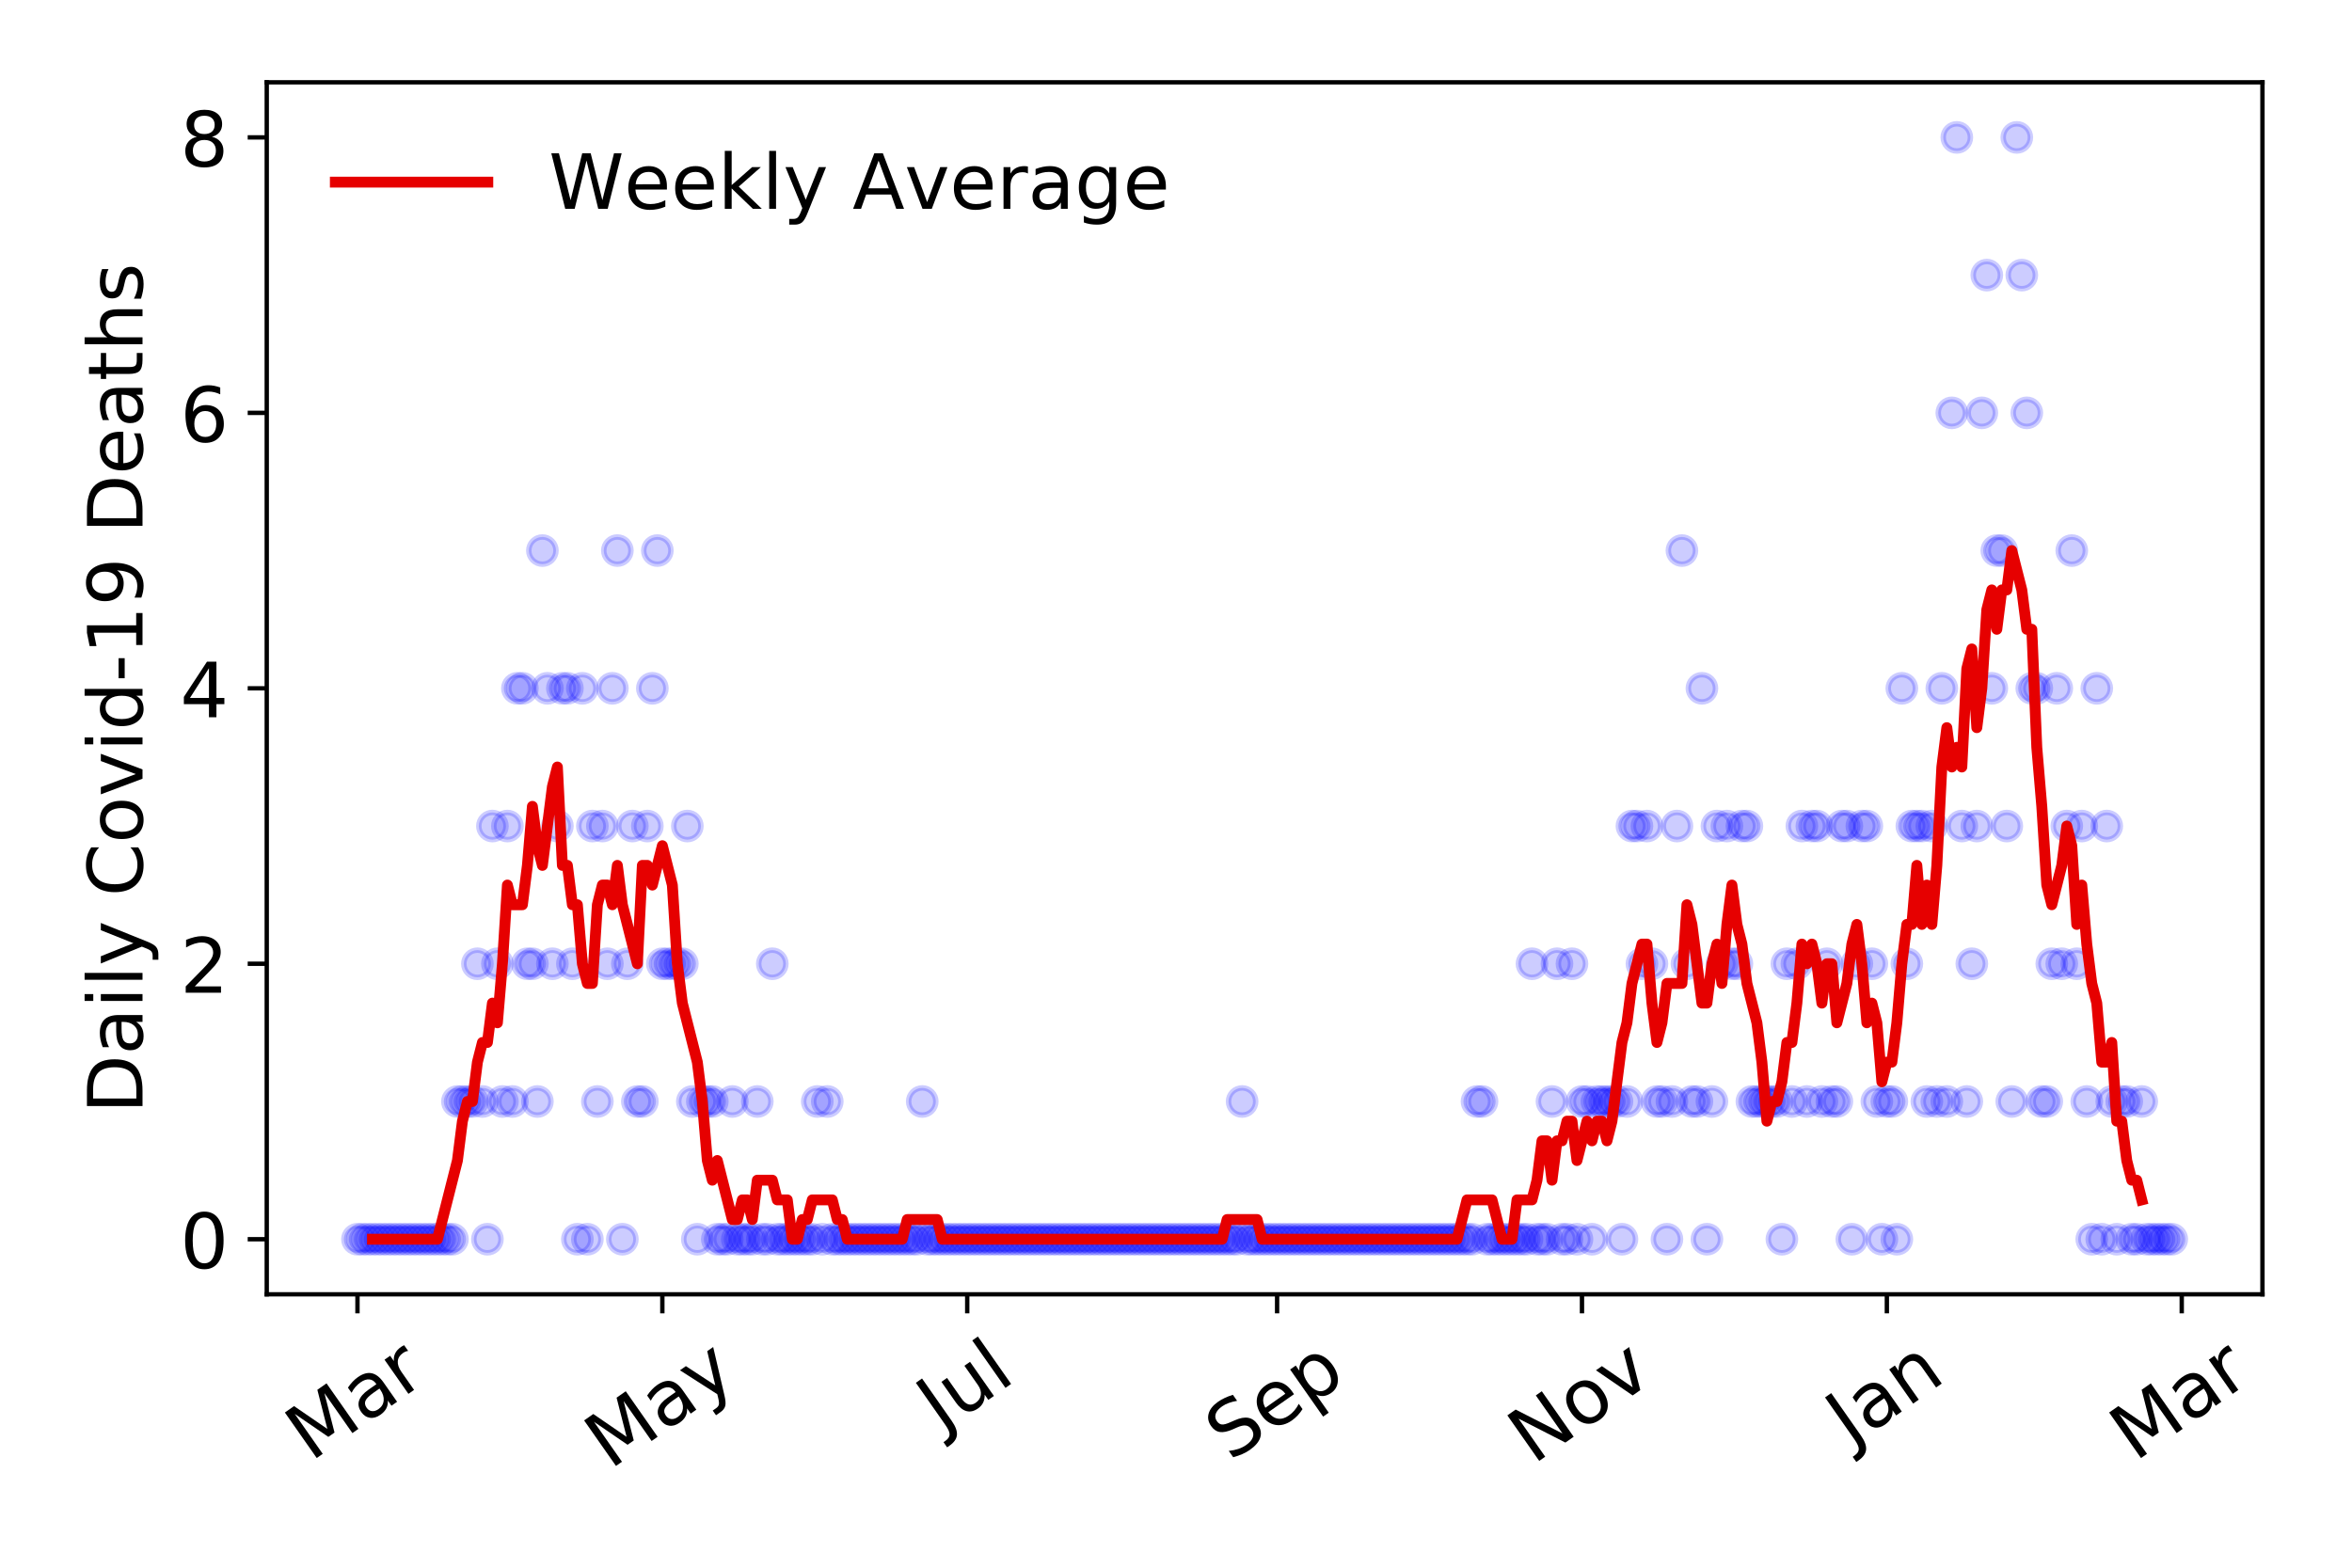 <?xml version="1.0" encoding="utf-8" standalone="no"?>
<!DOCTYPE svg PUBLIC "-//W3C//DTD SVG 1.1//EN"
  "http://www.w3.org/Graphics/SVG/1.1/DTD/svg11.dtd">
<!-- Created with matplotlib (https://matplotlib.org/) -->
<svg height="288pt" version="1.1" viewBox="0 0 432 288" width="432pt" xmlns="http://www.w3.org/2000/svg" xmlns:xlink="http://www.w3.org/1999/xlink">
 <defs>
  <style type="text/css">
*{stroke-linecap:butt;stroke-linejoin:round;}
  </style>
 </defs>
 <g id="figure_1">
  <g id="patch_1">
   <path d="M 0 288 
L 432 288 
L 432 0 
L 0 0 
z
" style="fill:#ffffff;"/>
  </g>
  <g id="axes_1">
   <g id="patch_2">
    <path d="M 48.995 237.778 
L 415.552 237.778 
L 415.552 15.12 
L 48.995 15.12 
z
" style="fill:#ffffff;"/>
   </g>
   <g id="matplotlib.axis_1">
    <g id="xtick_1">
     <g id="line2d_1">
      <defs>
       <path d="M 0 0 
L 0 3.5 
" id="m366cc23cb6" style="stroke:#000000;stroke-width:0.8;"/>
      </defs>
      <g>
       <use style="stroke:#000000;stroke-width:0.8;" x="65.657" xlink:href="#m366cc23cb6" y="237.778"/>
      </g>
     </g>
     <g id="text_1">
      <!-- Mar -->
      <defs>
       <path d="M 9.812 72.906 
L 24.516 72.906 
L 43.109 23.297 
L 61.812 72.906 
L 76.516 72.906 
L 76.516 0 
L 66.891 0 
L 66.891 64.016 
L 48.094 14.016 
L 38.188 14.016 
L 19.391 64.016 
L 19.391 0 
L 9.812 0 
z
" id="DejaVuSans-77"/>
       <path d="M 34.281 27.484 
Q 23.391 27.484 19.188 25 
Q 14.984 22.516 14.984 16.5 
Q 14.984 11.719 18.141 8.906 
Q 21.297 6.109 26.703 6.109 
Q 34.188 6.109 38.703 11.406 
Q 43.219 16.703 43.219 25.484 
L 43.219 27.484 
z
M 52.203 31.203 
L 52.203 0 
L 43.219 0 
L 43.219 8.297 
Q 40.141 3.328 35.547 0.953 
Q 30.953 -1.422 24.312 -1.422 
Q 15.922 -1.422 10.953 3.297 
Q 6 8.016 6 15.922 
Q 6 25.141 12.172 29.828 
Q 18.359 34.516 30.609 34.516 
L 43.219 34.516 
L 43.219 35.406 
Q 43.219 41.609 39.141 45 
Q 35.062 48.391 27.688 48.391 
Q 23 48.391 18.547 47.266 
Q 14.109 46.141 10.016 43.891 
L 10.016 52.203 
Q 14.938 54.109 19.578 55.047 
Q 24.219 56 28.609 56 
Q 40.484 56 46.344 49.844 
Q 52.203 43.703 52.203 31.203 
z
" id="DejaVuSans-97"/>
       <path d="M 41.109 46.297 
Q 39.594 47.172 37.812 47.578 
Q 36.031 48 33.891 48 
Q 26.266 48 22.188 43.047 
Q 18.109 38.094 18.109 28.812 
L 18.109 0 
L 9.078 0 
L 9.078 54.688 
L 18.109 54.688 
L 18.109 46.188 
Q 20.953 51.172 25.484 53.578 
Q 30.031 56 36.531 56 
Q 37.453 56 38.578 55.875 
Q 39.703 55.766 41.062 55.516 
z
" id="DejaVuSans-114"/>
      </defs>
      <g transform="translate(57.054 268.643)rotate(-35)scale(0.14 -0.14)">
       <use xlink:href="#DejaVuSans-77"/>
       <use x="86.279" xlink:href="#DejaVuSans-97"/>
       <use x="147.559" xlink:href="#DejaVuSans-114"/>
      </g>
     </g>
    </g>
    <g id="xtick_2">
     <g id="line2d_2">
      <g>
       <use style="stroke:#000000;stroke-width:0.8;" x="121.655" xlink:href="#m366cc23cb6" y="237.778"/>
      </g>
     </g>
     <g id="text_2">
      <!-- May -->
      <defs>
       <path d="M 32.172 -5.078 
Q 28.375 -14.844 24.75 -17.812 
Q 21.141 -20.797 15.094 -20.797 
L 7.906 -20.797 
L 7.906 -13.281 
L 13.188 -13.281 
Q 16.891 -13.281 18.938 -11.516 
Q 21 -9.766 23.484 -3.219 
L 25.094 0.875 
L 2.984 54.688 
L 12.5 54.688 
L 29.594 11.922 
L 46.688 54.688 
L 56.203 54.688 
z
" id="DejaVuSans-121"/>
      </defs>
      <g transform="translate(112.015 270.094)rotate(-35)scale(0.14 -0.14)">
       <use xlink:href="#DejaVuSans-77"/>
       <use x="86.279" xlink:href="#DejaVuSans-97"/>
       <use x="147.559" xlink:href="#DejaVuSans-121"/>
      </g>
     </g>
    </g>
    <g id="xtick_3">
     <g id="line2d_3">
      <g>
       <use style="stroke:#000000;stroke-width:0.8;" x="177.653" xlink:href="#m366cc23cb6" y="237.778"/>
      </g>
     </g>
     <g id="text_3">
      <!-- Jul -->
      <defs>
       <path d="M 9.812 72.906 
L 19.672 72.906 
L 19.672 5.078 
Q 19.672 -8.109 14.672 -14.062 
Q 9.672 -20.016 -1.422 -20.016 
L -5.172 -20.016 
L -5.172 -11.719 
L -2.094 -11.719 
Q 4.438 -11.719 7.125 -8.047 
Q 9.812 -4.391 9.812 5.078 
z
" id="DejaVuSans-74"/>
       <path d="M 8.5 21.578 
L 8.5 54.688 
L 17.484 54.688 
L 17.484 21.922 
Q 17.484 14.156 20.5 10.266 
Q 23.531 6.391 29.594 6.391 
Q 36.859 6.391 41.078 11.031 
Q 45.312 15.672 45.312 23.688 
L 45.312 54.688 
L 54.297 54.688 
L 54.297 0 
L 45.312 0 
L 45.312 8.406 
Q 42.047 3.422 37.719 1 
Q 33.406 -1.422 27.688 -1.422 
Q 18.266 -1.422 13.375 4.438 
Q 8.5 10.297 8.5 21.578 
z
M 31.109 56 
z
" id="DejaVuSans-117"/>
       <path d="M 9.422 75.984 
L 18.406 75.984 
L 18.406 0 
L 9.422 0 
z
" id="DejaVuSans-108"/>
      </defs>
      <g transform="translate(172.95 263.181)rotate(-35)scale(0.14 -0.14)">
       <use xlink:href="#DejaVuSans-74"/>
       <use x="29.492" xlink:href="#DejaVuSans-117"/>
       <use x="92.871" xlink:href="#DejaVuSans-108"/>
      </g>
     </g>
    </g>
    <g id="xtick_4">
     <g id="line2d_4">
      <g>
       <use style="stroke:#000000;stroke-width:0.8;" x="234.569" xlink:href="#m366cc23cb6" y="237.778"/>
      </g>
     </g>
     <g id="text_4">
      <!-- Sep -->
      <defs>
       <path d="M 53.516 70.516 
L 53.516 60.891 
Q 47.906 63.578 42.922 64.891 
Q 37.938 66.219 33.297 66.219 
Q 25.25 66.219 20.875 63.094 
Q 16.5 59.969 16.5 54.203 
Q 16.5 49.359 19.406 46.891 
Q 22.312 44.438 30.422 42.922 
L 36.375 41.703 
Q 47.406 39.594 52.656 34.297 
Q 57.906 29 57.906 20.125 
Q 57.906 9.516 50.797 4.047 
Q 43.703 -1.422 29.984 -1.422 
Q 24.812 -1.422 18.969 -0.25 
Q 13.141 0.922 6.891 3.219 
L 6.891 13.375 
Q 12.891 10.016 18.656 8.297 
Q 24.422 6.594 29.984 6.594 
Q 38.422 6.594 43.016 9.906 
Q 47.609 13.234 47.609 19.391 
Q 47.609 24.75 44.312 27.781 
Q 41.016 30.812 33.5 32.328 
L 27.484 33.5 
Q 16.453 35.688 11.516 40.375 
Q 6.594 45.062 6.594 53.422 
Q 6.594 63.094 13.406 68.656 
Q 20.219 74.219 32.172 74.219 
Q 37.312 74.219 42.625 73.281 
Q 47.953 72.359 53.516 70.516 
z
" id="DejaVuSans-83"/>
       <path d="M 56.203 29.594 
L 56.203 25.203 
L 14.891 25.203 
Q 15.484 15.922 20.484 11.062 
Q 25.484 6.203 34.422 6.203 
Q 39.594 6.203 44.453 7.469 
Q 49.312 8.734 54.109 11.281 
L 54.109 2.781 
Q 49.266 0.734 44.188 -0.344 
Q 39.109 -1.422 33.891 -1.422 
Q 20.797 -1.422 13.156 6.188 
Q 5.516 13.812 5.516 26.812 
Q 5.516 40.234 12.766 48.109 
Q 20.016 56 32.328 56 
Q 43.359 56 49.781 48.891 
Q 56.203 41.797 56.203 29.594 
z
M 47.219 32.234 
Q 47.125 39.594 43.094 43.984 
Q 39.062 48.391 32.422 48.391 
Q 24.906 48.391 20.391 44.141 
Q 15.875 39.891 15.188 32.172 
z
" id="DejaVuSans-101"/>
       <path d="M 18.109 8.203 
L 18.109 -20.797 
L 9.078 -20.797 
L 9.078 54.688 
L 18.109 54.688 
L 18.109 46.391 
Q 20.953 51.266 25.266 53.625 
Q 29.594 56 35.594 56 
Q 45.562 56 51.781 48.094 
Q 58.016 40.188 58.016 27.297 
Q 58.016 14.406 51.781 6.484 
Q 45.562 -1.422 35.594 -1.422 
Q 29.594 -1.422 25.266 0.953 
Q 20.953 3.328 18.109 8.203 
z
M 48.688 27.297 
Q 48.688 37.203 44.609 42.844 
Q 40.531 48.484 33.406 48.484 
Q 26.266 48.484 22.188 42.844 
Q 18.109 37.203 18.109 27.297 
Q 18.109 17.391 22.188 11.75 
Q 26.266 6.109 33.406 6.109 
Q 40.531 6.109 44.609 11.75 
Q 48.688 17.391 48.688 27.297 
z
" id="DejaVuSans-112"/>
      </defs>
      <g transform="translate(225.976 268.629)rotate(-35)scale(0.14 -0.14)">
       <use xlink:href="#DejaVuSans-83"/>
       <use x="63.477" xlink:href="#DejaVuSans-101"/>
       <use x="125" xlink:href="#DejaVuSans-112"/>
      </g>
     </g>
    </g>
    <g id="xtick_5">
     <g id="line2d_5">
      <g>
       <use style="stroke:#000000;stroke-width:0.8;" x="290.567" xlink:href="#m366cc23cb6" y="237.778"/>
      </g>
     </g>
     <g id="text_5">
      <!-- Nov -->
      <defs>
       <path d="M 9.812 72.906 
L 23.094 72.906 
L 55.422 11.922 
L 55.422 72.906 
L 64.984 72.906 
L 64.984 0 
L 51.703 0 
L 19.391 60.984 
L 19.391 0 
L 9.812 0 
z
" id="DejaVuSans-78"/>
       <path d="M 30.609 48.391 
Q 23.391 48.391 19.188 42.75 
Q 14.984 37.109 14.984 27.297 
Q 14.984 17.484 19.156 11.844 
Q 23.344 6.203 30.609 6.203 
Q 37.797 6.203 41.984 11.859 
Q 46.188 17.531 46.188 27.297 
Q 46.188 37.016 41.984 42.703 
Q 37.797 48.391 30.609 48.391 
z
M 30.609 56 
Q 42.328 56 49.016 48.375 
Q 55.719 40.766 55.719 27.297 
Q 55.719 13.875 49.016 6.219 
Q 42.328 -1.422 30.609 -1.422 
Q 18.844 -1.422 12.172 6.219 
Q 5.516 13.875 5.516 27.297 
Q 5.516 40.766 12.172 48.375 
Q 18.844 56 30.609 56 
z
" id="DejaVuSans-111"/>
       <path d="M 2.984 54.688 
L 12.5 54.688 
L 29.594 8.797 
L 46.688 54.688 
L 56.203 54.688 
L 35.688 0 
L 23.484 0 
z
" id="DejaVuSans-118"/>
      </defs>
      <g transform="translate(281.59 269.166)rotate(-35)scale(0.14 -0.14)">
       <use xlink:href="#DejaVuSans-78"/>
       <use x="74.805" xlink:href="#DejaVuSans-111"/>
       <use x="135.986" xlink:href="#DejaVuSans-118"/>
      </g>
     </g>
    </g>
    <g id="xtick_6">
     <g id="line2d_6">
      <g>
       <use style="stroke:#000000;stroke-width:0.8;" x="346.565" xlink:href="#m366cc23cb6" y="237.778"/>
      </g>
     </g>
     <g id="text_6">
      <!-- Jan -->
      <defs>
       <path d="M 54.891 33.016 
L 54.891 0 
L 45.906 0 
L 45.906 32.719 
Q 45.906 40.484 42.875 44.328 
Q 39.844 48.188 33.797 48.188 
Q 26.516 48.188 22.312 43.547 
Q 18.109 38.922 18.109 30.906 
L 18.109 0 
L 9.078 0 
L 9.078 54.688 
L 18.109 54.688 
L 18.109 46.188 
Q 21.344 51.125 25.703 53.562 
Q 30.078 56 35.797 56 
Q 45.219 56 50.047 50.172 
Q 54.891 44.344 54.891 33.016 
z
" id="DejaVuSans-110"/>
      </defs>
      <g transform="translate(339.941 265.871)rotate(-35)scale(0.14 -0.14)">
       <use xlink:href="#DejaVuSans-74"/>
       <use x="29.492" xlink:href="#DejaVuSans-97"/>
       <use x="90.771" xlink:href="#DejaVuSans-110"/>
      </g>
     </g>
    </g>
    <g id="xtick_7">
     <g id="line2d_7">
      <g>
       <use style="stroke:#000000;stroke-width:0.8;" x="400.727" xlink:href="#m366cc23cb6" y="237.778"/>
      </g>
     </g>
     <g id="text_7">
      <!-- Mar -->
      <g transform="translate(392.124 268.643)rotate(-35)scale(0.14 -0.14)">
       <use xlink:href="#DejaVuSans-77"/>
       <use x="86.279" xlink:href="#DejaVuSans-97"/>
       <use x="147.559" xlink:href="#DejaVuSans-114"/>
      </g>
     </g>
    </g>
   </g>
   <g id="matplotlib.axis_2">
    <g id="ytick_1">
     <g id="line2d_8">
      <defs>
       <path d="M 0 0 
L -3.5 0 
" id="m765a8278f2" style="stroke:#000000;stroke-width:0.8;"/>
      </defs>
      <g>
       <use style="stroke:#000000;stroke-width:0.8;" x="48.995" xlink:href="#m765a8278f2" y="227.657"/>
      </g>
     </g>
     <g id="text_8">
      <!-- 0 -->
      <defs>
       <path d="M 31.781 66.406 
Q 24.172 66.406 20.328 58.906 
Q 16.5 51.422 16.5 36.375 
Q 16.5 21.391 20.328 13.891 
Q 24.172 6.391 31.781 6.391 
Q 39.453 6.391 43.281 13.891 
Q 47.125 21.391 47.125 36.375 
Q 47.125 51.422 43.281 58.906 
Q 39.453 66.406 31.781 66.406 
z
M 31.781 74.219 
Q 44.047 74.219 50.516 64.516 
Q 56.984 54.828 56.984 36.375 
Q 56.984 17.969 50.516 8.266 
Q 44.047 -1.422 31.781 -1.422 
Q 19.531 -1.422 13.062 8.266 
Q 6.594 17.969 6.594 36.375 
Q 6.594 54.828 13.062 64.516 
Q 19.531 74.219 31.781 74.219 
z
" id="DejaVuSans-48"/>
      </defs>
      <g transform="translate(33.087 232.976)scale(0.14 -0.14)">
       <use xlink:href="#DejaVuSans-48"/>
      </g>
     </g>
    </g>
    <g id="ytick_2">
     <g id="line2d_9">
      <g>
       <use style="stroke:#000000;stroke-width:0.8;" x="48.995" xlink:href="#m765a8278f2" y="177.053"/>
      </g>
     </g>
     <g id="text_9">
      <!-- 2 -->
      <defs>
       <path d="M 19.188 8.297 
L 53.609 8.297 
L 53.609 0 
L 7.328 0 
L 7.328 8.297 
Q 12.938 14.109 22.625 23.891 
Q 32.328 33.688 34.812 36.531 
Q 39.547 41.844 41.422 45.531 
Q 43.312 49.219 43.312 52.781 
Q 43.312 58.594 39.234 62.25 
Q 35.156 65.922 28.609 65.922 
Q 23.969 65.922 18.812 64.312 
Q 13.672 62.703 7.812 59.422 
L 7.812 69.391 
Q 13.766 71.781 18.938 73 
Q 24.125 74.219 28.422 74.219 
Q 39.75 74.219 46.484 68.547 
Q 53.219 62.891 53.219 53.422 
Q 53.219 48.922 51.531 44.891 
Q 49.859 40.875 45.406 35.406 
Q 44.188 33.984 37.641 27.219 
Q 31.109 20.453 19.188 8.297 
z
" id="DejaVuSans-50"/>
      </defs>
      <g transform="translate(33.087 182.372)scale(0.14 -0.14)">
       <use xlink:href="#DejaVuSans-50"/>
      </g>
     </g>
    </g>
    <g id="ytick_3">
     <g id="line2d_10">
      <g>
       <use style="stroke:#000000;stroke-width:0.8;" x="48.995" xlink:href="#m765a8278f2" y="126.449"/>
      </g>
     </g>
     <g id="text_10">
      <!-- 4 -->
      <defs>
       <path d="M 37.797 64.312 
L 12.891 25.391 
L 37.797 25.391 
z
M 35.203 72.906 
L 47.609 72.906 
L 47.609 25.391 
L 58.016 25.391 
L 58.016 17.188 
L 47.609 17.188 
L 47.609 0 
L 37.797 0 
L 37.797 17.188 
L 4.891 17.188 
L 4.891 26.703 
z
" id="DejaVuSans-52"/>
      </defs>
      <g transform="translate(33.087 131.768)scale(0.14 -0.14)">
       <use xlink:href="#DejaVuSans-52"/>
      </g>
     </g>
    </g>
    <g id="ytick_4">
     <g id="line2d_11">
      <g>
       <use style="stroke:#000000;stroke-width:0.8;" x="48.995" xlink:href="#m765a8278f2" y="75.845"/>
      </g>
     </g>
     <g id="text_11">
      <!-- 6 -->
      <defs>
       <path d="M 33.016 40.375 
Q 26.375 40.375 22.484 35.828 
Q 18.609 31.297 18.609 23.391 
Q 18.609 15.531 22.484 10.953 
Q 26.375 6.391 33.016 6.391 
Q 39.656 6.391 43.531 10.953 
Q 47.406 15.531 47.406 23.391 
Q 47.406 31.297 43.531 35.828 
Q 39.656 40.375 33.016 40.375 
z
M 52.594 71.297 
L 52.594 62.312 
Q 48.875 64.062 45.094 64.984 
Q 41.312 65.922 37.594 65.922 
Q 27.828 65.922 22.672 59.328 
Q 17.531 52.734 16.797 39.406 
Q 19.672 43.656 24.016 45.922 
Q 28.375 48.188 33.594 48.188 
Q 44.578 48.188 50.953 41.516 
Q 57.328 34.859 57.328 23.391 
Q 57.328 12.156 50.688 5.359 
Q 44.047 -1.422 33.016 -1.422 
Q 20.359 -1.422 13.672 8.266 
Q 6.984 17.969 6.984 36.375 
Q 6.984 53.656 15.188 63.938 
Q 23.391 74.219 37.203 74.219 
Q 40.922 74.219 44.703 73.484 
Q 48.484 72.75 52.594 71.297 
z
" id="DejaVuSans-54"/>
      </defs>
      <g transform="translate(33.087 81.164)scale(0.14 -0.14)">
       <use xlink:href="#DejaVuSans-54"/>
      </g>
     </g>
    </g>
    <g id="ytick_5">
     <g id="line2d_12">
      <g>
       <use style="stroke:#000000;stroke-width:0.8;" x="48.995" xlink:href="#m765a8278f2" y="25.241"/>
      </g>
     </g>
     <g id="text_12">
      <!-- 8 -->
      <defs>
       <path d="M 31.781 34.625 
Q 24.75 34.625 20.719 30.859 
Q 16.703 27.094 16.703 20.516 
Q 16.703 13.922 20.719 10.156 
Q 24.75 6.391 31.781 6.391 
Q 38.812 6.391 42.859 10.172 
Q 46.922 13.969 46.922 20.516 
Q 46.922 27.094 42.891 30.859 
Q 38.875 34.625 31.781 34.625 
z
M 21.922 38.812 
Q 15.578 40.375 12.031 44.719 
Q 8.5 49.078 8.5 55.328 
Q 8.5 64.062 14.719 69.141 
Q 20.953 74.219 31.781 74.219 
Q 42.672 74.219 48.875 69.141 
Q 55.078 64.062 55.078 55.328 
Q 55.078 49.078 51.531 44.719 
Q 48 40.375 41.703 38.812 
Q 48.828 37.156 52.797 32.312 
Q 56.781 27.484 56.781 20.516 
Q 56.781 9.906 50.312 4.234 
Q 43.844 -1.422 31.781 -1.422 
Q 19.734 -1.422 13.25 4.234 
Q 6.781 9.906 6.781 20.516 
Q 6.781 27.484 10.781 32.312 
Q 14.797 37.156 21.922 38.812 
z
M 18.312 54.391 
Q 18.312 48.734 21.844 45.562 
Q 25.391 42.391 31.781 42.391 
Q 38.141 42.391 41.719 45.562 
Q 45.312 48.734 45.312 54.391 
Q 45.312 60.062 41.719 63.234 
Q 38.141 66.406 31.781 66.406 
Q 25.391 66.406 21.844 63.234 
Q 18.312 60.062 18.312 54.391 
z
" id="DejaVuSans-56"/>
      </defs>
      <g transform="translate(33.087 30.56)scale(0.14 -0.14)">
       <use xlink:href="#DejaVuSans-56"/>
      </g>
     </g>
    </g>
    <g id="text_13">
     <!-- Daily Covid-19 Deaths -->
     <defs>
      <path d="M 19.672 64.797 
L 19.672 8.109 
L 31.594 8.109 
Q 46.688 8.109 53.688 14.938 
Q 60.688 21.781 60.688 36.531 
Q 60.688 51.172 53.688 57.984 
Q 46.688 64.797 31.594 64.797 
z
M 9.812 72.906 
L 30.078 72.906 
Q 51.266 72.906 61.172 64.094 
Q 71.094 55.281 71.094 36.531 
Q 71.094 17.672 61.125 8.828 
Q 51.172 0 30.078 0 
L 9.812 0 
z
" id="DejaVuSans-68"/>
      <path d="M 9.422 54.688 
L 18.406 54.688 
L 18.406 0 
L 9.422 0 
z
M 9.422 75.984 
L 18.406 75.984 
L 18.406 64.594 
L 9.422 64.594 
z
" id="DejaVuSans-105"/>
      <path id="DejaVuSans-32"/>
      <path d="M 64.406 67.281 
L 64.406 56.891 
Q 59.422 61.531 53.781 63.812 
Q 48.141 66.109 41.797 66.109 
Q 29.297 66.109 22.656 58.469 
Q 16.016 50.828 16.016 36.375 
Q 16.016 21.969 22.656 14.328 
Q 29.297 6.688 41.797 6.688 
Q 48.141 6.688 53.781 8.984 
Q 59.422 11.281 64.406 15.922 
L 64.406 5.609 
Q 59.234 2.094 53.438 0.328 
Q 47.656 -1.422 41.219 -1.422 
Q 24.656 -1.422 15.125 8.703 
Q 5.609 18.844 5.609 36.375 
Q 5.609 53.953 15.125 64.078 
Q 24.656 74.219 41.219 74.219 
Q 47.75 74.219 53.531 72.484 
Q 59.328 70.75 64.406 67.281 
z
" id="DejaVuSans-67"/>
      <path d="M 45.406 46.391 
L 45.406 75.984 
L 54.391 75.984 
L 54.391 0 
L 45.406 0 
L 45.406 8.203 
Q 42.578 3.328 38.25 0.953 
Q 33.938 -1.422 27.875 -1.422 
Q 17.969 -1.422 11.734 6.484 
Q 5.516 14.406 5.516 27.297 
Q 5.516 40.188 11.734 48.094 
Q 17.969 56 27.875 56 
Q 33.938 56 38.25 53.625 
Q 42.578 51.266 45.406 46.391 
z
M 14.797 27.297 
Q 14.797 17.391 18.875 11.75 
Q 22.953 6.109 30.078 6.109 
Q 37.203 6.109 41.297 11.75 
Q 45.406 17.391 45.406 27.297 
Q 45.406 37.203 41.297 42.844 
Q 37.203 48.484 30.078 48.484 
Q 22.953 48.484 18.875 42.844 
Q 14.797 37.203 14.797 27.297 
z
" id="DejaVuSans-100"/>
      <path d="M 4.891 31.391 
L 31.203 31.391 
L 31.203 23.391 
L 4.891 23.391 
z
" id="DejaVuSans-45"/>
      <path d="M 12.406 8.297 
L 28.516 8.297 
L 28.516 63.922 
L 10.984 60.406 
L 10.984 69.391 
L 28.422 72.906 
L 38.281 72.906 
L 38.281 8.297 
L 54.391 8.297 
L 54.391 0 
L 12.406 0 
z
" id="DejaVuSans-49"/>
      <path d="M 10.984 1.516 
L 10.984 10.5 
Q 14.703 8.734 18.5 7.812 
Q 22.312 6.891 25.984 6.891 
Q 35.75 6.891 40.891 13.453 
Q 46.047 20.016 46.781 33.406 
Q 43.953 29.203 39.594 26.953 
Q 35.25 24.703 29.984 24.703 
Q 19.047 24.703 12.672 31.312 
Q 6.297 37.938 6.297 49.422 
Q 6.297 60.641 12.938 67.422 
Q 19.578 74.219 30.609 74.219 
Q 43.266 74.219 49.922 64.516 
Q 56.594 54.828 56.594 36.375 
Q 56.594 19.141 48.406 8.859 
Q 40.234 -1.422 26.422 -1.422 
Q 22.703 -1.422 18.891 -0.688 
Q 15.094 0.047 10.984 1.516 
z
M 30.609 32.422 
Q 37.25 32.422 41.125 36.953 
Q 45.016 41.5 45.016 49.422 
Q 45.016 57.281 41.125 61.844 
Q 37.25 66.406 30.609 66.406 
Q 23.969 66.406 20.094 61.844 
Q 16.219 57.281 16.219 49.422 
Q 16.219 41.5 20.094 36.953 
Q 23.969 32.422 30.609 32.422 
z
" id="DejaVuSans-57"/>
      <path d="M 18.312 70.219 
L 18.312 54.688 
L 36.812 54.688 
L 36.812 47.703 
L 18.312 47.703 
L 18.312 18.016 
Q 18.312 11.328 20.141 9.422 
Q 21.969 7.516 27.594 7.516 
L 36.812 7.516 
L 36.812 0 
L 27.594 0 
Q 17.188 0 13.234 3.875 
Q 9.281 7.766 9.281 18.016 
L 9.281 47.703 
L 2.688 47.703 
L 2.688 54.688 
L 9.281 54.688 
L 9.281 70.219 
z
" id="DejaVuSans-116"/>
      <path d="M 54.891 33.016 
L 54.891 0 
L 45.906 0 
L 45.906 32.719 
Q 45.906 40.484 42.875 44.328 
Q 39.844 48.188 33.797 48.188 
Q 26.516 48.188 22.312 43.547 
Q 18.109 38.922 18.109 30.906 
L 18.109 0 
L 9.078 0 
L 9.078 75.984 
L 18.109 75.984 
L 18.109 46.188 
Q 21.344 51.125 25.703 53.562 
Q 30.078 56 35.797 56 
Q 45.219 56 50.047 50.172 
Q 54.891 44.344 54.891 33.016 
z
" id="DejaVuSans-104"/>
      <path d="M 44.281 53.078 
L 44.281 44.578 
Q 40.484 46.531 36.375 47.5 
Q 32.281 48.484 27.875 48.484 
Q 21.188 48.484 17.844 46.438 
Q 14.5 44.391 14.5 40.281 
Q 14.5 37.156 16.891 35.375 
Q 19.281 33.594 26.516 31.984 
L 29.594 31.297 
Q 39.156 29.25 43.188 25.516 
Q 47.219 21.781 47.219 15.094 
Q 47.219 7.469 41.188 3.016 
Q 35.156 -1.422 24.609 -1.422 
Q 20.219 -1.422 15.453 -0.562 
Q 10.688 0.297 5.422 2 
L 5.422 11.281 
Q 10.406 8.688 15.234 7.391 
Q 20.062 6.109 24.812 6.109 
Q 31.156 6.109 34.562 8.281 
Q 37.984 10.453 37.984 14.406 
Q 37.984 18.062 35.516 20.016 
Q 33.062 21.969 24.703 23.781 
L 21.578 24.516 
Q 13.234 26.266 9.516 29.906 
Q 5.812 33.547 5.812 39.891 
Q 5.812 47.609 11.281 51.797 
Q 16.75 56 26.812 56 
Q 31.781 56 36.172 55.266 
Q 40.578 54.547 44.281 53.078 
z
" id="DejaVuSans-115"/>
     </defs>
     <g transform="translate(26.176 204.56)rotate(-90)scale(0.14 -0.14)">
      <use xlink:href="#DejaVuSans-68"/>
      <use x="77.002" xlink:href="#DejaVuSans-97"/>
      <use x="138.281" xlink:href="#DejaVuSans-105"/>
      <use x="166.064" xlink:href="#DejaVuSans-108"/>
      <use x="193.848" xlink:href="#DejaVuSans-121"/>
      <use x="253.027" xlink:href="#DejaVuSans-32"/>
      <use x="284.814" xlink:href="#DejaVuSans-67"/>
      <use x="354.639" xlink:href="#DejaVuSans-111"/>
      <use x="415.82" xlink:href="#DejaVuSans-118"/>
      <use x="475" xlink:href="#DejaVuSans-105"/>
      <use x="502.783" xlink:href="#DejaVuSans-100"/>
      <use x="566.26" xlink:href="#DejaVuSans-45"/>
      <use x="602.344" xlink:href="#DejaVuSans-49"/>
      <use x="665.967" xlink:href="#DejaVuSans-57"/>
      <use x="729.59" xlink:href="#DejaVuSans-32"/>
      <use x="761.377" xlink:href="#DejaVuSans-68"/>
      <use x="838.379" xlink:href="#DejaVuSans-101"/>
      <use x="899.902" xlink:href="#DejaVuSans-97"/>
      <use x="961.182" xlink:href="#DejaVuSans-116"/>
      <use x="1000.391" xlink:href="#DejaVuSans-104"/>
      <use x="1063.77" xlink:href="#DejaVuSans-115"/>
     </g>
    </g>
   </g>
   <g id="line2d_13">
    <defs>
     <path d="M 0 2.5 
C 0.663 2.5 1.299 2.237 1.768 1.768 
C 2.237 1.299 2.5 0.663 2.5 0 
C 2.5 -0.663 2.237 -1.299 1.768 -1.768 
C 1.299 -2.237 0.663 -2.5 0 -2.5 
C -0.663 -2.5 -1.299 -2.237 -1.768 -1.768 
C -2.237 -1.299 -2.5 -0.663 -2.5 0 
C -2.5 0.663 -2.237 1.299 -1.768 1.768 
C -1.299 2.237 -0.663 2.5 0 2.5 
z
" id="mc57e76c7f0" style="stroke:#0000ff;stroke-opacity:0.2;"/>
    </defs>
    <g clip-path="url(#p67a54a1971)">
     <use style="fill:#0000ff;fill-opacity:0.2;stroke:#0000ff;stroke-opacity:0.2;" x="65.657" xlink:href="#mc57e76c7f0" y="227.657"/>
     <use style="fill:#0000ff;fill-opacity:0.2;stroke:#0000ff;stroke-opacity:0.2;" x="66.575" xlink:href="#mc57e76c7f0" y="227.657"/>
     <use style="fill:#0000ff;fill-opacity:0.2;stroke:#0000ff;stroke-opacity:0.2;" x="67.493" xlink:href="#mc57e76c7f0" y="227.657"/>
     <use style="fill:#0000ff;fill-opacity:0.2;stroke:#0000ff;stroke-opacity:0.2;" x="68.411" xlink:href="#mc57e76c7f0" y="227.657"/>
     <use style="fill:#0000ff;fill-opacity:0.2;stroke:#0000ff;stroke-opacity:0.2;" x="69.329" xlink:href="#mc57e76c7f0" y="227.657"/>
     <use style="fill:#0000ff;fill-opacity:0.2;stroke:#0000ff;stroke-opacity:0.2;" x="70.247" xlink:href="#mc57e76c7f0" y="227.657"/>
     <use style="fill:#0000ff;fill-opacity:0.2;stroke:#0000ff;stroke-opacity:0.2;" x="71.165" xlink:href="#mc57e76c7f0" y="227.657"/>
     <use style="fill:#0000ff;fill-opacity:0.2;stroke:#0000ff;stroke-opacity:0.2;" x="72.083" xlink:href="#mc57e76c7f0" y="227.657"/>
     <use style="fill:#0000ff;fill-opacity:0.2;stroke:#0000ff;stroke-opacity:0.2;" x="73.001" xlink:href="#mc57e76c7f0" y="227.657"/>
     <use style="fill:#0000ff;fill-opacity:0.2;stroke:#0000ff;stroke-opacity:0.2;" x="73.919" xlink:href="#mc57e76c7f0" y="227.657"/>
     <use style="fill:#0000ff;fill-opacity:0.2;stroke:#0000ff;stroke-opacity:0.2;" x="74.837" xlink:href="#mc57e76c7f0" y="227.657"/>
     <use style="fill:#0000ff;fill-opacity:0.2;stroke:#0000ff;stroke-opacity:0.2;" x="75.755" xlink:href="#mc57e76c7f0" y="227.657"/>
     <use style="fill:#0000ff;fill-opacity:0.2;stroke:#0000ff;stroke-opacity:0.2;" x="76.673" xlink:href="#mc57e76c7f0" y="227.657"/>
     <use style="fill:#0000ff;fill-opacity:0.2;stroke:#0000ff;stroke-opacity:0.2;" x="77.591" xlink:href="#mc57e76c7f0" y="227.657"/>
     <use style="fill:#0000ff;fill-opacity:0.2;stroke:#0000ff;stroke-opacity:0.2;" x="78.509" xlink:href="#mc57e76c7f0" y="227.657"/>
     <use style="fill:#0000ff;fill-opacity:0.2;stroke:#0000ff;stroke-opacity:0.2;" x="79.427" xlink:href="#mc57e76c7f0" y="227.657"/>
     <use style="fill:#0000ff;fill-opacity:0.2;stroke:#0000ff;stroke-opacity:0.2;" x="80.345" xlink:href="#mc57e76c7f0" y="227.657"/>
     <use style="fill:#0000ff;fill-opacity:0.2;stroke:#0000ff;stroke-opacity:0.2;" x="81.263" xlink:href="#mc57e76c7f0" y="227.657"/>
     <use style="fill:#0000ff;fill-opacity:0.2;stroke:#0000ff;stroke-opacity:0.2;" x="82.181" xlink:href="#mc57e76c7f0" y="227.657"/>
     <use style="fill:#0000ff;fill-opacity:0.2;stroke:#0000ff;stroke-opacity:0.2;" x="83.099" xlink:href="#mc57e76c7f0" y="227.657"/>
     <use style="fill:#0000ff;fill-opacity:0.2;stroke:#0000ff;stroke-opacity:0.2;" x="84.017" xlink:href="#mc57e76c7f0" y="202.355"/>
     <use style="fill:#0000ff;fill-opacity:0.2;stroke:#0000ff;stroke-opacity:0.2;" x="84.935" xlink:href="#mc57e76c7f0" y="202.355"/>
     <use style="fill:#0000ff;fill-opacity:0.2;stroke:#0000ff;stroke-opacity:0.2;" x="85.853" xlink:href="#mc57e76c7f0" y="202.355"/>
     <use style="fill:#0000ff;fill-opacity:0.2;stroke:#0000ff;stroke-opacity:0.2;" x="86.771" xlink:href="#mc57e76c7f0" y="202.355"/>
     <use style="fill:#0000ff;fill-opacity:0.2;stroke:#0000ff;stroke-opacity:0.2;" x="87.689" xlink:href="#mc57e76c7f0" y="177.053"/>
     <use style="fill:#0000ff;fill-opacity:0.2;stroke:#0000ff;stroke-opacity:0.2;" x="88.607" xlink:href="#mc57e76c7f0" y="202.355"/>
     <use style="fill:#0000ff;fill-opacity:0.2;stroke:#0000ff;stroke-opacity:0.2;" x="89.525" xlink:href="#mc57e76c7f0" y="227.657"/>
     <use style="fill:#0000ff;fill-opacity:0.2;stroke:#0000ff;stroke-opacity:0.2;" x="90.443" xlink:href="#mc57e76c7f0" y="151.751"/>
     <use style="fill:#0000ff;fill-opacity:0.2;stroke:#0000ff;stroke-opacity:0.2;" x="91.361" xlink:href="#mc57e76c7f0" y="177.053"/>
     <use style="fill:#0000ff;fill-opacity:0.2;stroke:#0000ff;stroke-opacity:0.2;" x="92.279" xlink:href="#mc57e76c7f0" y="202.355"/>
     <use style="fill:#0000ff;fill-opacity:0.2;stroke:#0000ff;stroke-opacity:0.2;" x="93.197" xlink:href="#mc57e76c7f0" y="151.751"/>
     <use style="fill:#0000ff;fill-opacity:0.2;stroke:#0000ff;stroke-opacity:0.2;" x="94.115" xlink:href="#mc57e76c7f0" y="202.355"/>
     <use style="fill:#0000ff;fill-opacity:0.2;stroke:#0000ff;stroke-opacity:0.2;" x="95.033" xlink:href="#mc57e76c7f0" y="126.449"/>
     <use style="fill:#0000ff;fill-opacity:0.2;stroke:#0000ff;stroke-opacity:0.2;" x="95.951" xlink:href="#mc57e76c7f0" y="126.449"/>
     <use style="fill:#0000ff;fill-opacity:0.2;stroke:#0000ff;stroke-opacity:0.2;" x="96.869" xlink:href="#mc57e76c7f0" y="177.053"/>
     <use style="fill:#0000ff;fill-opacity:0.2;stroke:#0000ff;stroke-opacity:0.2;" x="97.787" xlink:href="#mc57e76c7f0" y="177.053"/>
     <use style="fill:#0000ff;fill-opacity:0.2;stroke:#0000ff;stroke-opacity:0.2;" x="98.705" xlink:href="#mc57e76c7f0" y="202.355"/>
     <use style="fill:#0000ff;fill-opacity:0.2;stroke:#0000ff;stroke-opacity:0.2;" x="99.623" xlink:href="#mc57e76c7f0" y="101.147"/>
     <use style="fill:#0000ff;fill-opacity:0.2;stroke:#0000ff;stroke-opacity:0.2;" x="100.541" xlink:href="#mc57e76c7f0" y="126.449"/>
     <use style="fill:#0000ff;fill-opacity:0.2;stroke:#0000ff;stroke-opacity:0.2;" x="101.459" xlink:href="#mc57e76c7f0" y="177.053"/>
     <use style="fill:#0000ff;fill-opacity:0.2;stroke:#0000ff;stroke-opacity:0.2;" x="102.377" xlink:href="#mc57e76c7f0" y="151.751"/>
     <use style="fill:#0000ff;fill-opacity:0.2;stroke:#0000ff;stroke-opacity:0.2;" x="103.295" xlink:href="#mc57e76c7f0" y="126.449"/>
     <use style="fill:#0000ff;fill-opacity:0.2;stroke:#0000ff;stroke-opacity:0.2;" x="104.213" xlink:href="#mc57e76c7f0" y="126.449"/>
     <use style="fill:#0000ff;fill-opacity:0.2;stroke:#0000ff;stroke-opacity:0.2;" x="105.131" xlink:href="#mc57e76c7f0" y="177.053"/>
     <use style="fill:#0000ff;fill-opacity:0.2;stroke:#0000ff;stroke-opacity:0.2;" x="106.049" xlink:href="#mc57e76c7f0" y="227.657"/>
     <use style="fill:#0000ff;fill-opacity:0.2;stroke:#0000ff;stroke-opacity:0.2;" x="106.967" xlink:href="#mc57e76c7f0" y="126.449"/>
     <use style="fill:#0000ff;fill-opacity:0.2;stroke:#0000ff;stroke-opacity:0.2;" x="107.885" xlink:href="#mc57e76c7f0" y="227.657"/>
     <use style="fill:#0000ff;fill-opacity:0.2;stroke:#0000ff;stroke-opacity:0.2;" x="108.803" xlink:href="#mc57e76c7f0" y="151.751"/>
     <use style="fill:#0000ff;fill-opacity:0.2;stroke:#0000ff;stroke-opacity:0.2;" x="109.721" xlink:href="#mc57e76c7f0" y="202.355"/>
     <use style="fill:#0000ff;fill-opacity:0.2;stroke:#0000ff;stroke-opacity:0.2;" x="110.639" xlink:href="#mc57e76c7f0" y="151.751"/>
     <use style="fill:#0000ff;fill-opacity:0.2;stroke:#0000ff;stroke-opacity:0.2;" x="111.557" xlink:href="#mc57e76c7f0" y="177.053"/>
     <use style="fill:#0000ff;fill-opacity:0.2;stroke:#0000ff;stroke-opacity:0.2;" x="112.475" xlink:href="#mc57e76c7f0" y="126.449"/>
     <use style="fill:#0000ff;fill-opacity:0.2;stroke:#0000ff;stroke-opacity:0.2;" x="113.393" xlink:href="#mc57e76c7f0" y="101.147"/>
     <use style="fill:#0000ff;fill-opacity:0.2;stroke:#0000ff;stroke-opacity:0.2;" x="114.311" xlink:href="#mc57e76c7f0" y="227.657"/>
     <use style="fill:#0000ff;fill-opacity:0.2;stroke:#0000ff;stroke-opacity:0.2;" x="115.229" xlink:href="#mc57e76c7f0" y="177.053"/>
     <use style="fill:#0000ff;fill-opacity:0.2;stroke:#0000ff;stroke-opacity:0.2;" x="116.147" xlink:href="#mc57e76c7f0" y="151.751"/>
     <use style="fill:#0000ff;fill-opacity:0.2;stroke:#0000ff;stroke-opacity:0.2;" x="117.065" xlink:href="#mc57e76c7f0" y="202.355"/>
     <use style="fill:#0000ff;fill-opacity:0.2;stroke:#0000ff;stroke-opacity:0.2;" x="117.983" xlink:href="#mc57e76c7f0" y="202.355"/>
     <use style="fill:#0000ff;fill-opacity:0.2;stroke:#0000ff;stroke-opacity:0.2;" x="118.901" xlink:href="#mc57e76c7f0" y="151.751"/>
     <use style="fill:#0000ff;fill-opacity:0.2;stroke:#0000ff;stroke-opacity:0.2;" x="119.819" xlink:href="#mc57e76c7f0" y="126.449"/>
     <use style="fill:#0000ff;fill-opacity:0.2;stroke:#0000ff;stroke-opacity:0.2;" x="120.737" xlink:href="#mc57e76c7f0" y="101.147"/>
     <use style="fill:#0000ff;fill-opacity:0.2;stroke:#0000ff;stroke-opacity:0.2;" x="121.655" xlink:href="#mc57e76c7f0" y="177.053"/>
     <use style="fill:#0000ff;fill-opacity:0.2;stroke:#0000ff;stroke-opacity:0.2;" x="122.573" xlink:href="#mc57e76c7f0" y="177.053"/>
     <use style="fill:#0000ff;fill-opacity:0.2;stroke:#0000ff;stroke-opacity:0.2;" x="123.491" xlink:href="#mc57e76c7f0" y="177.053"/>
     <use style="fill:#0000ff;fill-opacity:0.2;stroke:#0000ff;stroke-opacity:0.2;" x="124.409" xlink:href="#mc57e76c7f0" y="177.053"/>
     <use style="fill:#0000ff;fill-opacity:0.2;stroke:#0000ff;stroke-opacity:0.2;" x="125.327" xlink:href="#mc57e76c7f0" y="177.053"/>
     <use style="fill:#0000ff;fill-opacity:0.2;stroke:#0000ff;stroke-opacity:0.2;" x="126.245" xlink:href="#mc57e76c7f0" y="151.751"/>
     <use style="fill:#0000ff;fill-opacity:0.2;stroke:#0000ff;stroke-opacity:0.2;" x="127.163" xlink:href="#mc57e76c7f0" y="202.355"/>
     <use style="fill:#0000ff;fill-opacity:0.2;stroke:#0000ff;stroke-opacity:0.2;" x="128.081" xlink:href="#mc57e76c7f0" y="227.657"/>
     <use style="fill:#0000ff;fill-opacity:0.2;stroke:#0000ff;stroke-opacity:0.2;" x="128.999" xlink:href="#mc57e76c7f0" y="202.355"/>
     <use style="fill:#0000ff;fill-opacity:0.2;stroke:#0000ff;stroke-opacity:0.2;" x="129.917" xlink:href="#mc57e76c7f0" y="202.355"/>
     <use style="fill:#0000ff;fill-opacity:0.2;stroke:#0000ff;stroke-opacity:0.2;" x="130.835" xlink:href="#mc57e76c7f0" y="202.355"/>
     <use style="fill:#0000ff;fill-opacity:0.2;stroke:#0000ff;stroke-opacity:0.2;" x="131.753" xlink:href="#mc57e76c7f0" y="227.657"/>
     <use style="fill:#0000ff;fill-opacity:0.2;stroke:#0000ff;stroke-opacity:0.2;" x="132.671" xlink:href="#mc57e76c7f0" y="227.657"/>
     <use style="fill:#0000ff;fill-opacity:0.2;stroke:#0000ff;stroke-opacity:0.2;" x="133.589" xlink:href="#mc57e76c7f0" y="227.657"/>
     <use style="fill:#0000ff;fill-opacity:0.2;stroke:#0000ff;stroke-opacity:0.2;" x="134.507" xlink:href="#mc57e76c7f0" y="202.355"/>
     <use style="fill:#0000ff;fill-opacity:0.2;stroke:#0000ff;stroke-opacity:0.2;" x="135.425" xlink:href="#mc57e76c7f0" y="227.657"/>
     <use style="fill:#0000ff;fill-opacity:0.2;stroke:#0000ff;stroke-opacity:0.2;" x="136.343" xlink:href="#mc57e76c7f0" y="227.657"/>
     <use style="fill:#0000ff;fill-opacity:0.2;stroke:#0000ff;stroke-opacity:0.2;" x="137.261" xlink:href="#mc57e76c7f0" y="227.657"/>
     <use style="fill:#0000ff;fill-opacity:0.2;stroke:#0000ff;stroke-opacity:0.2;" x="138.179" xlink:href="#mc57e76c7f0" y="227.657"/>
     <use style="fill:#0000ff;fill-opacity:0.2;stroke:#0000ff;stroke-opacity:0.2;" x="139.097" xlink:href="#mc57e76c7f0" y="202.355"/>
     <use style="fill:#0000ff;fill-opacity:0.2;stroke:#0000ff;stroke-opacity:0.2;" x="140.015" xlink:href="#mc57e76c7f0" y="227.657"/>
     <use style="fill:#0000ff;fill-opacity:0.2;stroke:#0000ff;stroke-opacity:0.2;" x="140.933" xlink:href="#mc57e76c7f0" y="227.657"/>
     <use style="fill:#0000ff;fill-opacity:0.2;stroke:#0000ff;stroke-opacity:0.2;" x="141.851" xlink:href="#mc57e76c7f0" y="177.053"/>
     <use style="fill:#0000ff;fill-opacity:0.2;stroke:#0000ff;stroke-opacity:0.2;" x="142.769" xlink:href="#mc57e76c7f0" y="227.657"/>
     <use style="fill:#0000ff;fill-opacity:0.2;stroke:#0000ff;stroke-opacity:0.2;" x="143.687" xlink:href="#mc57e76c7f0" y="227.657"/>
     <use style="fill:#0000ff;fill-opacity:0.2;stroke:#0000ff;stroke-opacity:0.2;" x="144.605" xlink:href="#mc57e76c7f0" y="227.657"/>
     <use style="fill:#0000ff;fill-opacity:0.2;stroke:#0000ff;stroke-opacity:0.2;" x="145.523" xlink:href="#mc57e76c7f0" y="227.657"/>
     <use style="fill:#0000ff;fill-opacity:0.2;stroke:#0000ff;stroke-opacity:0.2;" x="146.441" xlink:href="#mc57e76c7f0" y="227.657"/>
     <use style="fill:#0000ff;fill-opacity:0.2;stroke:#0000ff;stroke-opacity:0.2;" x="147.359" xlink:href="#mc57e76c7f0" y="227.657"/>
     <use style="fill:#0000ff;fill-opacity:0.2;stroke:#0000ff;stroke-opacity:0.2;" x="148.277" xlink:href="#mc57e76c7f0" y="227.657"/>
     <use style="fill:#0000ff;fill-opacity:0.2;stroke:#0000ff;stroke-opacity:0.2;" x="149.195" xlink:href="#mc57e76c7f0" y="227.657"/>
     <use style="fill:#0000ff;fill-opacity:0.2;stroke:#0000ff;stroke-opacity:0.2;" x="150.113" xlink:href="#mc57e76c7f0" y="202.355"/>
     <use style="fill:#0000ff;fill-opacity:0.2;stroke:#0000ff;stroke-opacity:0.2;" x="151.031" xlink:href="#mc57e76c7f0" y="227.657"/>
     <use style="fill:#0000ff;fill-opacity:0.2;stroke:#0000ff;stroke-opacity:0.2;" x="151.949" xlink:href="#mc57e76c7f0" y="202.355"/>
     <use style="fill:#0000ff;fill-opacity:0.2;stroke:#0000ff;stroke-opacity:0.2;" x="152.867" xlink:href="#mc57e76c7f0" y="227.657"/>
     <use style="fill:#0000ff;fill-opacity:0.2;stroke:#0000ff;stroke-opacity:0.2;" x="153.785" xlink:href="#mc57e76c7f0" y="227.657"/>
     <use style="fill:#0000ff;fill-opacity:0.2;stroke:#0000ff;stroke-opacity:0.2;" x="154.703" xlink:href="#mc57e76c7f0" y="227.657"/>
     <use style="fill:#0000ff;fill-opacity:0.2;stroke:#0000ff;stroke-opacity:0.2;" x="155.621" xlink:href="#mc57e76c7f0" y="227.657"/>
     <use style="fill:#0000ff;fill-opacity:0.2;stroke:#0000ff;stroke-opacity:0.2;" x="156.539" xlink:href="#mc57e76c7f0" y="227.657"/>
     <use style="fill:#0000ff;fill-opacity:0.2;stroke:#0000ff;stroke-opacity:0.2;" x="157.457" xlink:href="#mc57e76c7f0" y="227.657"/>
     <use style="fill:#0000ff;fill-opacity:0.2;stroke:#0000ff;stroke-opacity:0.2;" x="158.375" xlink:href="#mc57e76c7f0" y="227.657"/>
     <use style="fill:#0000ff;fill-opacity:0.2;stroke:#0000ff;stroke-opacity:0.2;" x="159.293" xlink:href="#mc57e76c7f0" y="227.657"/>
     <use style="fill:#0000ff;fill-opacity:0.2;stroke:#0000ff;stroke-opacity:0.2;" x="160.211" xlink:href="#mc57e76c7f0" y="227.657"/>
     <use style="fill:#0000ff;fill-opacity:0.2;stroke:#0000ff;stroke-opacity:0.2;" x="161.129" xlink:href="#mc57e76c7f0" y="227.657"/>
     <use style="fill:#0000ff;fill-opacity:0.2;stroke:#0000ff;stroke-opacity:0.2;" x="162.047" xlink:href="#mc57e76c7f0" y="227.657"/>
     <use style="fill:#0000ff;fill-opacity:0.2;stroke:#0000ff;stroke-opacity:0.2;" x="162.965" xlink:href="#mc57e76c7f0" y="227.657"/>
     <use style="fill:#0000ff;fill-opacity:0.2;stroke:#0000ff;stroke-opacity:0.2;" x="163.883" xlink:href="#mc57e76c7f0" y="227.657"/>
     <use style="fill:#0000ff;fill-opacity:0.2;stroke:#0000ff;stroke-opacity:0.2;" x="164.801" xlink:href="#mc57e76c7f0" y="227.657"/>
     <use style="fill:#0000ff;fill-opacity:0.2;stroke:#0000ff;stroke-opacity:0.2;" x="165.719" xlink:href="#mc57e76c7f0" y="227.657"/>
     <use style="fill:#0000ff;fill-opacity:0.2;stroke:#0000ff;stroke-opacity:0.2;" x="166.637" xlink:href="#mc57e76c7f0" y="227.657"/>
     <use style="fill:#0000ff;fill-opacity:0.2;stroke:#0000ff;stroke-opacity:0.2;" x="167.555" xlink:href="#mc57e76c7f0" y="227.657"/>
     <use style="fill:#0000ff;fill-opacity:0.2;stroke:#0000ff;stroke-opacity:0.2;" x="168.473" xlink:href="#mc57e76c7f0" y="227.657"/>
     <use style="fill:#0000ff;fill-opacity:0.2;stroke:#0000ff;stroke-opacity:0.2;" x="169.391" xlink:href="#mc57e76c7f0" y="202.355"/>
     <use style="fill:#0000ff;fill-opacity:0.2;stroke:#0000ff;stroke-opacity:0.2;" x="170.309" xlink:href="#mc57e76c7f0" y="227.657"/>
     <use style="fill:#0000ff;fill-opacity:0.2;stroke:#0000ff;stroke-opacity:0.2;" x="171.227" xlink:href="#mc57e76c7f0" y="227.657"/>
     <use style="fill:#0000ff;fill-opacity:0.2;stroke:#0000ff;stroke-opacity:0.2;" x="172.145" xlink:href="#mc57e76c7f0" y="227.657"/>
     <use style="fill:#0000ff;fill-opacity:0.2;stroke:#0000ff;stroke-opacity:0.2;" x="173.063" xlink:href="#mc57e76c7f0" y="227.657"/>
     <use style="fill:#0000ff;fill-opacity:0.2;stroke:#0000ff;stroke-opacity:0.2;" x="173.981" xlink:href="#mc57e76c7f0" y="227.657"/>
     <use style="fill:#0000ff;fill-opacity:0.2;stroke:#0000ff;stroke-opacity:0.2;" x="174.899" xlink:href="#mc57e76c7f0" y="227.657"/>
     <use style="fill:#0000ff;fill-opacity:0.2;stroke:#0000ff;stroke-opacity:0.2;" x="175.817" xlink:href="#mc57e76c7f0" y="227.657"/>
     <use style="fill:#0000ff;fill-opacity:0.2;stroke:#0000ff;stroke-opacity:0.2;" x="176.735" xlink:href="#mc57e76c7f0" y="227.657"/>
     <use style="fill:#0000ff;fill-opacity:0.2;stroke:#0000ff;stroke-opacity:0.2;" x="177.653" xlink:href="#mc57e76c7f0" y="227.657"/>
     <use style="fill:#0000ff;fill-opacity:0.2;stroke:#0000ff;stroke-opacity:0.2;" x="178.571" xlink:href="#mc57e76c7f0" y="227.657"/>
     <use style="fill:#0000ff;fill-opacity:0.2;stroke:#0000ff;stroke-opacity:0.2;" x="179.489" xlink:href="#mc57e76c7f0" y="227.657"/>
     <use style="fill:#0000ff;fill-opacity:0.2;stroke:#0000ff;stroke-opacity:0.2;" x="180.407" xlink:href="#mc57e76c7f0" y="227.657"/>
     <use style="fill:#0000ff;fill-opacity:0.2;stroke:#0000ff;stroke-opacity:0.2;" x="181.325" xlink:href="#mc57e76c7f0" y="227.657"/>
     <use style="fill:#0000ff;fill-opacity:0.2;stroke:#0000ff;stroke-opacity:0.2;" x="182.243" xlink:href="#mc57e76c7f0" y="227.657"/>
     <use style="fill:#0000ff;fill-opacity:0.2;stroke:#0000ff;stroke-opacity:0.2;" x="183.161" xlink:href="#mc57e76c7f0" y="227.657"/>
     <use style="fill:#0000ff;fill-opacity:0.2;stroke:#0000ff;stroke-opacity:0.2;" x="184.079" xlink:href="#mc57e76c7f0" y="227.657"/>
     <use style="fill:#0000ff;fill-opacity:0.2;stroke:#0000ff;stroke-opacity:0.2;" x="184.997" xlink:href="#mc57e76c7f0" y="227.657"/>
     <use style="fill:#0000ff;fill-opacity:0.2;stroke:#0000ff;stroke-opacity:0.2;" x="185.915" xlink:href="#mc57e76c7f0" y="227.657"/>
     <use style="fill:#0000ff;fill-opacity:0.2;stroke:#0000ff;stroke-opacity:0.2;" x="186.833" xlink:href="#mc57e76c7f0" y="227.657"/>
     <use style="fill:#0000ff;fill-opacity:0.2;stroke:#0000ff;stroke-opacity:0.2;" x="187.751" xlink:href="#mc57e76c7f0" y="227.657"/>
     <use style="fill:#0000ff;fill-opacity:0.2;stroke:#0000ff;stroke-opacity:0.2;" x="188.669" xlink:href="#mc57e76c7f0" y="227.657"/>
     <use style="fill:#0000ff;fill-opacity:0.2;stroke:#0000ff;stroke-opacity:0.2;" x="189.587" xlink:href="#mc57e76c7f0" y="227.657"/>
     <use style="fill:#0000ff;fill-opacity:0.2;stroke:#0000ff;stroke-opacity:0.2;" x="190.505" xlink:href="#mc57e76c7f0" y="227.657"/>
     <use style="fill:#0000ff;fill-opacity:0.2;stroke:#0000ff;stroke-opacity:0.2;" x="191.423" xlink:href="#mc57e76c7f0" y="227.657"/>
     <use style="fill:#0000ff;fill-opacity:0.2;stroke:#0000ff;stroke-opacity:0.2;" x="192.341" xlink:href="#mc57e76c7f0" y="227.657"/>
     <use style="fill:#0000ff;fill-opacity:0.2;stroke:#0000ff;stroke-opacity:0.2;" x="193.259" xlink:href="#mc57e76c7f0" y="227.657"/>
     <use style="fill:#0000ff;fill-opacity:0.2;stroke:#0000ff;stroke-opacity:0.2;" x="194.177" xlink:href="#mc57e76c7f0" y="227.657"/>
     <use style="fill:#0000ff;fill-opacity:0.2;stroke:#0000ff;stroke-opacity:0.2;" x="195.095" xlink:href="#mc57e76c7f0" y="227.657"/>
     <use style="fill:#0000ff;fill-opacity:0.2;stroke:#0000ff;stroke-opacity:0.2;" x="196.013" xlink:href="#mc57e76c7f0" y="227.657"/>
     <use style="fill:#0000ff;fill-opacity:0.2;stroke:#0000ff;stroke-opacity:0.2;" x="196.931" xlink:href="#mc57e76c7f0" y="227.657"/>
     <use style="fill:#0000ff;fill-opacity:0.2;stroke:#0000ff;stroke-opacity:0.2;" x="197.849" xlink:href="#mc57e76c7f0" y="227.657"/>
     <use style="fill:#0000ff;fill-opacity:0.2;stroke:#0000ff;stroke-opacity:0.2;" x="198.767" xlink:href="#mc57e76c7f0" y="227.657"/>
     <use style="fill:#0000ff;fill-opacity:0.2;stroke:#0000ff;stroke-opacity:0.2;" x="199.685" xlink:href="#mc57e76c7f0" y="227.657"/>
     <use style="fill:#0000ff;fill-opacity:0.2;stroke:#0000ff;stroke-opacity:0.2;" x="200.603" xlink:href="#mc57e76c7f0" y="227.657"/>
     <use style="fill:#0000ff;fill-opacity:0.2;stroke:#0000ff;stroke-opacity:0.2;" x="201.521" xlink:href="#mc57e76c7f0" y="227.657"/>
     <use style="fill:#0000ff;fill-opacity:0.2;stroke:#0000ff;stroke-opacity:0.2;" x="202.439" xlink:href="#mc57e76c7f0" y="227.657"/>
     <use style="fill:#0000ff;fill-opacity:0.2;stroke:#0000ff;stroke-opacity:0.2;" x="203.357" xlink:href="#mc57e76c7f0" y="227.657"/>
     <use style="fill:#0000ff;fill-opacity:0.2;stroke:#0000ff;stroke-opacity:0.2;" x="204.275" xlink:href="#mc57e76c7f0" y="227.657"/>
     <use style="fill:#0000ff;fill-opacity:0.2;stroke:#0000ff;stroke-opacity:0.2;" x="205.193" xlink:href="#mc57e76c7f0" y="227.657"/>
     <use style="fill:#0000ff;fill-opacity:0.2;stroke:#0000ff;stroke-opacity:0.2;" x="206.111" xlink:href="#mc57e76c7f0" y="227.657"/>
     <use style="fill:#0000ff;fill-opacity:0.2;stroke:#0000ff;stroke-opacity:0.2;" x="207.029" xlink:href="#mc57e76c7f0" y="227.657"/>
     <use style="fill:#0000ff;fill-opacity:0.2;stroke:#0000ff;stroke-opacity:0.2;" x="207.947" xlink:href="#mc57e76c7f0" y="227.657"/>
     <use style="fill:#0000ff;fill-opacity:0.2;stroke:#0000ff;stroke-opacity:0.2;" x="208.865" xlink:href="#mc57e76c7f0" y="227.657"/>
     <use style="fill:#0000ff;fill-opacity:0.2;stroke:#0000ff;stroke-opacity:0.2;" x="209.783" xlink:href="#mc57e76c7f0" y="227.657"/>
     <use style="fill:#0000ff;fill-opacity:0.2;stroke:#0000ff;stroke-opacity:0.2;" x="210.701" xlink:href="#mc57e76c7f0" y="227.657"/>
     <use style="fill:#0000ff;fill-opacity:0.2;stroke:#0000ff;stroke-opacity:0.2;" x="211.619" xlink:href="#mc57e76c7f0" y="227.657"/>
     <use style="fill:#0000ff;fill-opacity:0.2;stroke:#0000ff;stroke-opacity:0.2;" x="212.537" xlink:href="#mc57e76c7f0" y="227.657"/>
     <use style="fill:#0000ff;fill-opacity:0.2;stroke:#0000ff;stroke-opacity:0.2;" x="213.455" xlink:href="#mc57e76c7f0" y="227.657"/>
     <use style="fill:#0000ff;fill-opacity:0.2;stroke:#0000ff;stroke-opacity:0.2;" x="214.373" xlink:href="#mc57e76c7f0" y="227.657"/>
     <use style="fill:#0000ff;fill-opacity:0.2;stroke:#0000ff;stroke-opacity:0.2;" x="215.291" xlink:href="#mc57e76c7f0" y="227.657"/>
     <use style="fill:#0000ff;fill-opacity:0.2;stroke:#0000ff;stroke-opacity:0.2;" x="216.209" xlink:href="#mc57e76c7f0" y="227.657"/>
     <use style="fill:#0000ff;fill-opacity:0.2;stroke:#0000ff;stroke-opacity:0.2;" x="217.127" xlink:href="#mc57e76c7f0" y="227.657"/>
     <use style="fill:#0000ff;fill-opacity:0.2;stroke:#0000ff;stroke-opacity:0.2;" x="218.045" xlink:href="#mc57e76c7f0" y="227.657"/>
     <use style="fill:#0000ff;fill-opacity:0.2;stroke:#0000ff;stroke-opacity:0.2;" x="218.963" xlink:href="#mc57e76c7f0" y="227.657"/>
     <use style="fill:#0000ff;fill-opacity:0.2;stroke:#0000ff;stroke-opacity:0.2;" x="219.881" xlink:href="#mc57e76c7f0" y="227.657"/>
     <use style="fill:#0000ff;fill-opacity:0.2;stroke:#0000ff;stroke-opacity:0.2;" x="220.799" xlink:href="#mc57e76c7f0" y="227.657"/>
     <use style="fill:#0000ff;fill-opacity:0.2;stroke:#0000ff;stroke-opacity:0.2;" x="221.717" xlink:href="#mc57e76c7f0" y="227.657"/>
     <use style="fill:#0000ff;fill-opacity:0.2;stroke:#0000ff;stroke-opacity:0.2;" x="222.635" xlink:href="#mc57e76c7f0" y="227.657"/>
     <use style="fill:#0000ff;fill-opacity:0.2;stroke:#0000ff;stroke-opacity:0.2;" x="223.553" xlink:href="#mc57e76c7f0" y="227.657"/>
     <use style="fill:#0000ff;fill-opacity:0.2;stroke:#0000ff;stroke-opacity:0.2;" x="224.471" xlink:href="#mc57e76c7f0" y="227.657"/>
     <use style="fill:#0000ff;fill-opacity:0.2;stroke:#0000ff;stroke-opacity:0.2;" x="225.389" xlink:href="#mc57e76c7f0" y="227.657"/>
     <use style="fill:#0000ff;fill-opacity:0.2;stroke:#0000ff;stroke-opacity:0.2;" x="226.307" xlink:href="#mc57e76c7f0" y="227.657"/>
     <use style="fill:#0000ff;fill-opacity:0.2;stroke:#0000ff;stroke-opacity:0.2;" x="227.225" xlink:href="#mc57e76c7f0" y="227.657"/>
     <use style="fill:#0000ff;fill-opacity:0.2;stroke:#0000ff;stroke-opacity:0.2;" x="228.143" xlink:href="#mc57e76c7f0" y="202.355"/>
     <use style="fill:#0000ff;fill-opacity:0.2;stroke:#0000ff;stroke-opacity:0.2;" x="229.061" xlink:href="#mc57e76c7f0" y="227.657"/>
     <use style="fill:#0000ff;fill-opacity:0.2;stroke:#0000ff;stroke-opacity:0.2;" x="229.979" xlink:href="#mc57e76c7f0" y="227.657"/>
     <use style="fill:#0000ff;fill-opacity:0.2;stroke:#0000ff;stroke-opacity:0.2;" x="230.897" xlink:href="#mc57e76c7f0" y="227.657"/>
     <use style="fill:#0000ff;fill-opacity:0.2;stroke:#0000ff;stroke-opacity:0.2;" x="231.815" xlink:href="#mc57e76c7f0" y="227.657"/>
     <use style="fill:#0000ff;fill-opacity:0.2;stroke:#0000ff;stroke-opacity:0.2;" x="232.733" xlink:href="#mc57e76c7f0" y="227.657"/>
     <use style="fill:#0000ff;fill-opacity:0.2;stroke:#0000ff;stroke-opacity:0.2;" x="233.651" xlink:href="#mc57e76c7f0" y="227.657"/>
     <use style="fill:#0000ff;fill-opacity:0.2;stroke:#0000ff;stroke-opacity:0.2;" x="234.569" xlink:href="#mc57e76c7f0" y="227.657"/>
     <use style="fill:#0000ff;fill-opacity:0.2;stroke:#0000ff;stroke-opacity:0.2;" x="235.487" xlink:href="#mc57e76c7f0" y="227.657"/>
     <use style="fill:#0000ff;fill-opacity:0.2;stroke:#0000ff;stroke-opacity:0.2;" x="236.405" xlink:href="#mc57e76c7f0" y="227.657"/>
     <use style="fill:#0000ff;fill-opacity:0.2;stroke:#0000ff;stroke-opacity:0.2;" x="237.323" xlink:href="#mc57e76c7f0" y="227.657"/>
     <use style="fill:#0000ff;fill-opacity:0.2;stroke:#0000ff;stroke-opacity:0.2;" x="238.241" xlink:href="#mc57e76c7f0" y="227.657"/>
     <use style="fill:#0000ff;fill-opacity:0.2;stroke:#0000ff;stroke-opacity:0.2;" x="239.159" xlink:href="#mc57e76c7f0" y="227.657"/>
     <use style="fill:#0000ff;fill-opacity:0.2;stroke:#0000ff;stroke-opacity:0.2;" x="240.077" xlink:href="#mc57e76c7f0" y="227.657"/>
     <use style="fill:#0000ff;fill-opacity:0.2;stroke:#0000ff;stroke-opacity:0.2;" x="240.995" xlink:href="#mc57e76c7f0" y="227.657"/>
     <use style="fill:#0000ff;fill-opacity:0.2;stroke:#0000ff;stroke-opacity:0.2;" x="241.913" xlink:href="#mc57e76c7f0" y="227.657"/>
     <use style="fill:#0000ff;fill-opacity:0.2;stroke:#0000ff;stroke-opacity:0.2;" x="242.831" xlink:href="#mc57e76c7f0" y="227.657"/>
     <use style="fill:#0000ff;fill-opacity:0.2;stroke:#0000ff;stroke-opacity:0.2;" x="243.749" xlink:href="#mc57e76c7f0" y="227.657"/>
     <use style="fill:#0000ff;fill-opacity:0.2;stroke:#0000ff;stroke-opacity:0.2;" x="244.667" xlink:href="#mc57e76c7f0" y="227.657"/>
     <use style="fill:#0000ff;fill-opacity:0.2;stroke:#0000ff;stroke-opacity:0.2;" x="245.585" xlink:href="#mc57e76c7f0" y="227.657"/>
     <use style="fill:#0000ff;fill-opacity:0.2;stroke:#0000ff;stroke-opacity:0.2;" x="246.503" xlink:href="#mc57e76c7f0" y="227.657"/>
     <use style="fill:#0000ff;fill-opacity:0.2;stroke:#0000ff;stroke-opacity:0.2;" x="247.421" xlink:href="#mc57e76c7f0" y="227.657"/>
     <use style="fill:#0000ff;fill-opacity:0.2;stroke:#0000ff;stroke-opacity:0.2;" x="248.339" xlink:href="#mc57e76c7f0" y="227.657"/>
     <use style="fill:#0000ff;fill-opacity:0.2;stroke:#0000ff;stroke-opacity:0.2;" x="249.257" xlink:href="#mc57e76c7f0" y="227.657"/>
     <use style="fill:#0000ff;fill-opacity:0.2;stroke:#0000ff;stroke-opacity:0.2;" x="250.175" xlink:href="#mc57e76c7f0" y="227.657"/>
     <use style="fill:#0000ff;fill-opacity:0.2;stroke:#0000ff;stroke-opacity:0.2;" x="251.093" xlink:href="#mc57e76c7f0" y="227.657"/>
     <use style="fill:#0000ff;fill-opacity:0.2;stroke:#0000ff;stroke-opacity:0.2;" x="252.011" xlink:href="#mc57e76c7f0" y="227.657"/>
     <use style="fill:#0000ff;fill-opacity:0.2;stroke:#0000ff;stroke-opacity:0.2;" x="252.929" xlink:href="#mc57e76c7f0" y="227.657"/>
     <use style="fill:#0000ff;fill-opacity:0.2;stroke:#0000ff;stroke-opacity:0.2;" x="253.847" xlink:href="#mc57e76c7f0" y="227.657"/>
     <use style="fill:#0000ff;fill-opacity:0.2;stroke:#0000ff;stroke-opacity:0.2;" x="254.765" xlink:href="#mc57e76c7f0" y="227.657"/>
     <use style="fill:#0000ff;fill-opacity:0.2;stroke:#0000ff;stroke-opacity:0.2;" x="255.683" xlink:href="#mc57e76c7f0" y="227.657"/>
     <use style="fill:#0000ff;fill-opacity:0.2;stroke:#0000ff;stroke-opacity:0.2;" x="256.601" xlink:href="#mc57e76c7f0" y="227.657"/>
     <use style="fill:#0000ff;fill-opacity:0.2;stroke:#0000ff;stroke-opacity:0.2;" x="257.519" xlink:href="#mc57e76c7f0" y="227.657"/>
     <use style="fill:#0000ff;fill-opacity:0.2;stroke:#0000ff;stroke-opacity:0.2;" x="258.437" xlink:href="#mc57e76c7f0" y="227.657"/>
     <use style="fill:#0000ff;fill-opacity:0.2;stroke:#0000ff;stroke-opacity:0.2;" x="259.355" xlink:href="#mc57e76c7f0" y="227.657"/>
     <use style="fill:#0000ff;fill-opacity:0.2;stroke:#0000ff;stroke-opacity:0.2;" x="260.273" xlink:href="#mc57e76c7f0" y="227.657"/>
     <use style="fill:#0000ff;fill-opacity:0.2;stroke:#0000ff;stroke-opacity:0.2;" x="261.191" xlink:href="#mc57e76c7f0" y="227.657"/>
     <use style="fill:#0000ff;fill-opacity:0.2;stroke:#0000ff;stroke-opacity:0.2;" x="262.109" xlink:href="#mc57e76c7f0" y="227.657"/>
     <use style="fill:#0000ff;fill-opacity:0.2;stroke:#0000ff;stroke-opacity:0.2;" x="263.027" xlink:href="#mc57e76c7f0" y="227.657"/>
     <use style="fill:#0000ff;fill-opacity:0.2;stroke:#0000ff;stroke-opacity:0.2;" x="263.945" xlink:href="#mc57e76c7f0" y="227.657"/>
     <use style="fill:#0000ff;fill-opacity:0.2;stroke:#0000ff;stroke-opacity:0.2;" x="264.863" xlink:href="#mc57e76c7f0" y="227.657"/>
     <use style="fill:#0000ff;fill-opacity:0.2;stroke:#0000ff;stroke-opacity:0.2;" x="265.781" xlink:href="#mc57e76c7f0" y="227.657"/>
     <use style="fill:#0000ff;fill-opacity:0.2;stroke:#0000ff;stroke-opacity:0.2;" x="266.699" xlink:href="#mc57e76c7f0" y="227.657"/>
     <use style="fill:#0000ff;fill-opacity:0.2;stroke:#0000ff;stroke-opacity:0.2;" x="267.617" xlink:href="#mc57e76c7f0" y="227.657"/>
     <use style="fill:#0000ff;fill-opacity:0.2;stroke:#0000ff;stroke-opacity:0.2;" x="268.535" xlink:href="#mc57e76c7f0" y="227.657"/>
     <use style="fill:#0000ff;fill-opacity:0.2;stroke:#0000ff;stroke-opacity:0.2;" x="269.453" xlink:href="#mc57e76c7f0" y="227.657"/>
     <use style="fill:#0000ff;fill-opacity:0.2;stroke:#0000ff;stroke-opacity:0.2;" x="270.371" xlink:href="#mc57e76c7f0" y="227.657"/>
     <use style="fill:#0000ff;fill-opacity:0.2;stroke:#0000ff;stroke-opacity:0.2;" x="271.289" xlink:href="#mc57e76c7f0" y="202.355"/>
     <use style="fill:#0000ff;fill-opacity:0.2;stroke:#0000ff;stroke-opacity:0.2;" x="272.207" xlink:href="#mc57e76c7f0" y="202.355"/>
     <use style="fill:#0000ff;fill-opacity:0.2;stroke:#0000ff;stroke-opacity:0.2;" x="273.125" xlink:href="#mc57e76c7f0" y="227.657"/>
     <use style="fill:#0000ff;fill-opacity:0.2;stroke:#0000ff;stroke-opacity:0.2;" x="274.043" xlink:href="#mc57e76c7f0" y="227.657"/>
     <use style="fill:#0000ff;fill-opacity:0.2;stroke:#0000ff;stroke-opacity:0.2;" x="274.961" xlink:href="#mc57e76c7f0" y="227.657"/>
     <use style="fill:#0000ff;fill-opacity:0.2;stroke:#0000ff;stroke-opacity:0.2;" x="275.879" xlink:href="#mc57e76c7f0" y="227.657"/>
     <use style="fill:#0000ff;fill-opacity:0.2;stroke:#0000ff;stroke-opacity:0.2;" x="276.797" xlink:href="#mc57e76c7f0" y="227.657"/>
     <use style="fill:#0000ff;fill-opacity:0.2;stroke:#0000ff;stroke-opacity:0.2;" x="277.715" xlink:href="#mc57e76c7f0" y="227.657"/>
     <use style="fill:#0000ff;fill-opacity:0.2;stroke:#0000ff;stroke-opacity:0.2;" x="278.633" xlink:href="#mc57e76c7f0" y="227.657"/>
     <use style="fill:#0000ff;fill-opacity:0.2;stroke:#0000ff;stroke-opacity:0.2;" x="279.551" xlink:href="#mc57e76c7f0" y="227.657"/>
     <use style="fill:#0000ff;fill-opacity:0.2;stroke:#0000ff;stroke-opacity:0.2;" x="280.469" xlink:href="#mc57e76c7f0" y="227.657"/>
     <use style="fill:#0000ff;fill-opacity:0.2;stroke:#0000ff;stroke-opacity:0.2;" x="281.387" xlink:href="#mc57e76c7f0" y="177.053"/>
     <use style="fill:#0000ff;fill-opacity:0.2;stroke:#0000ff;stroke-opacity:0.2;" x="282.305" xlink:href="#mc57e76c7f0" y="227.657"/>
     <use style="fill:#0000ff;fill-opacity:0.2;stroke:#0000ff;stroke-opacity:0.2;" x="283.223" xlink:href="#mc57e76c7f0" y="227.657"/>
     <use style="fill:#0000ff;fill-opacity:0.2;stroke:#0000ff;stroke-opacity:0.2;" x="284.141" xlink:href="#mc57e76c7f0" y="227.657"/>
     <use style="fill:#0000ff;fill-opacity:0.2;stroke:#0000ff;stroke-opacity:0.2;" x="285.059" xlink:href="#mc57e76c7f0" y="202.355"/>
     <use style="fill:#0000ff;fill-opacity:0.2;stroke:#0000ff;stroke-opacity:0.2;" x="285.977" xlink:href="#mc57e76c7f0" y="177.053"/>
     <use style="fill:#0000ff;fill-opacity:0.2;stroke:#0000ff;stroke-opacity:0.2;" x="286.895" xlink:href="#mc57e76c7f0" y="227.657"/>
     <use style="fill:#0000ff;fill-opacity:0.2;stroke:#0000ff;stroke-opacity:0.2;" x="287.813" xlink:href="#mc57e76c7f0" y="227.657"/>
     <use style="fill:#0000ff;fill-opacity:0.2;stroke:#0000ff;stroke-opacity:0.2;" x="288.731" xlink:href="#mc57e76c7f0" y="177.053"/>
     <use style="fill:#0000ff;fill-opacity:0.2;stroke:#0000ff;stroke-opacity:0.2;" x="289.649" xlink:href="#mc57e76c7f0" y="227.657"/>
     <use style="fill:#0000ff;fill-opacity:0.2;stroke:#0000ff;stroke-opacity:0.2;" x="290.567" xlink:href="#mc57e76c7f0" y="202.355"/>
     <use style="fill:#0000ff;fill-opacity:0.2;stroke:#0000ff;stroke-opacity:0.2;" x="291.485" xlink:href="#mc57e76c7f0" y="202.355"/>
     <use style="fill:#0000ff;fill-opacity:0.2;stroke:#0000ff;stroke-opacity:0.2;" x="292.403" xlink:href="#mc57e76c7f0" y="227.657"/>
     <use style="fill:#0000ff;fill-opacity:0.2;stroke:#0000ff;stroke-opacity:0.2;" x="293.321" xlink:href="#mc57e76c7f0" y="202.355"/>
     <use style="fill:#0000ff;fill-opacity:0.2;stroke:#0000ff;stroke-opacity:0.2;" x="294.239" xlink:href="#mc57e76c7f0" y="202.355"/>
     <use style="fill:#0000ff;fill-opacity:0.2;stroke:#0000ff;stroke-opacity:0.2;" x="295.157" xlink:href="#mc57e76c7f0" y="202.355"/>
     <use style="fill:#0000ff;fill-opacity:0.2;stroke:#0000ff;stroke-opacity:0.2;" x="296.075" xlink:href="#mc57e76c7f0" y="202.355"/>
     <use style="fill:#0000ff;fill-opacity:0.2;stroke:#0000ff;stroke-opacity:0.2;" x="296.993" xlink:href="#mc57e76c7f0" y="202.355"/>
     <use style="fill:#0000ff;fill-opacity:0.2;stroke:#0000ff;stroke-opacity:0.2;" x="297.911" xlink:href="#mc57e76c7f0" y="227.657"/>
     <use style="fill:#0000ff;fill-opacity:0.2;stroke:#0000ff;stroke-opacity:0.2;" x="298.829" xlink:href="#mc57e76c7f0" y="202.355"/>
     <use style="fill:#0000ff;fill-opacity:0.2;stroke:#0000ff;stroke-opacity:0.2;" x="299.747" xlink:href="#mc57e76c7f0" y="151.751"/>
     <use style="fill:#0000ff;fill-opacity:0.2;stroke:#0000ff;stroke-opacity:0.2;" x="300.665" xlink:href="#mc57e76c7f0" y="151.751"/>
     <use style="fill:#0000ff;fill-opacity:0.2;stroke:#0000ff;stroke-opacity:0.2;" x="301.583" xlink:href="#mc57e76c7f0" y="177.053"/>
     <use style="fill:#0000ff;fill-opacity:0.2;stroke:#0000ff;stroke-opacity:0.2;" x="302.501" xlink:href="#mc57e76c7f0" y="151.751"/>
     <use style="fill:#0000ff;fill-opacity:0.2;stroke:#0000ff;stroke-opacity:0.2;" x="303.419" xlink:href="#mc57e76c7f0" y="177.053"/>
     <use style="fill:#0000ff;fill-opacity:0.2;stroke:#0000ff;stroke-opacity:0.2;" x="304.337" xlink:href="#mc57e76c7f0" y="202.355"/>
     <use style="fill:#0000ff;fill-opacity:0.2;stroke:#0000ff;stroke-opacity:0.2;" x="305.255" xlink:href="#mc57e76c7f0" y="202.355"/>
     <use style="fill:#0000ff;fill-opacity:0.2;stroke:#0000ff;stroke-opacity:0.2;" x="306.173" xlink:href="#mc57e76c7f0" y="227.657"/>
     <use style="fill:#0000ff;fill-opacity:0.2;stroke:#0000ff;stroke-opacity:0.2;" x="307.091" xlink:href="#mc57e76c7f0" y="202.355"/>
     <use style="fill:#0000ff;fill-opacity:0.2;stroke:#0000ff;stroke-opacity:0.2;" x="308.009" xlink:href="#mc57e76c7f0" y="151.751"/>
     <use style="fill:#0000ff;fill-opacity:0.2;stroke:#0000ff;stroke-opacity:0.2;" x="308.927" xlink:href="#mc57e76c7f0" y="101.147"/>
     <use style="fill:#0000ff;fill-opacity:0.2;stroke:#0000ff;stroke-opacity:0.2;" x="309.845" xlink:href="#mc57e76c7f0" y="177.053"/>
     <use style="fill:#0000ff;fill-opacity:0.2;stroke:#0000ff;stroke-opacity:0.2;" x="310.763" xlink:href="#mc57e76c7f0" y="202.355"/>
     <use style="fill:#0000ff;fill-opacity:0.2;stroke:#0000ff;stroke-opacity:0.2;" x="311.681" xlink:href="#mc57e76c7f0" y="202.355"/>
     <use style="fill:#0000ff;fill-opacity:0.2;stroke:#0000ff;stroke-opacity:0.2;" x="312.599" xlink:href="#mc57e76c7f0" y="126.449"/>
     <use style="fill:#0000ff;fill-opacity:0.2;stroke:#0000ff;stroke-opacity:0.2;" x="313.517" xlink:href="#mc57e76c7f0" y="227.657"/>
     <use style="fill:#0000ff;fill-opacity:0.2;stroke:#0000ff;stroke-opacity:0.2;" x="314.435" xlink:href="#mc57e76c7f0" y="202.355"/>
     <use style="fill:#0000ff;fill-opacity:0.2;stroke:#0000ff;stroke-opacity:0.2;" x="315.353" xlink:href="#mc57e76c7f0" y="151.751"/>
     <use style="fill:#0000ff;fill-opacity:0.2;stroke:#0000ff;stroke-opacity:0.2;" x="316.271" xlink:href="#mc57e76c7f0" y="177.053"/>
     <use style="fill:#0000ff;fill-opacity:0.2;stroke:#0000ff;stroke-opacity:0.2;" x="317.189" xlink:href="#mc57e76c7f0" y="151.751"/>
     <use style="fill:#0000ff;fill-opacity:0.2;stroke:#0000ff;stroke-opacity:0.2;" x="318.107" xlink:href="#mc57e76c7f0" y="177.053"/>
     <use style="fill:#0000ff;fill-opacity:0.2;stroke:#0000ff;stroke-opacity:0.2;" x="319.025" xlink:href="#mc57e76c7f0" y="177.053"/>
     <use style="fill:#0000ff;fill-opacity:0.2;stroke:#0000ff;stroke-opacity:0.2;" x="319.943" xlink:href="#mc57e76c7f0" y="151.751"/>
     <use style="fill:#0000ff;fill-opacity:0.2;stroke:#0000ff;stroke-opacity:0.2;" x="320.861" xlink:href="#mc57e76c7f0" y="151.751"/>
     <use style="fill:#0000ff;fill-opacity:0.2;stroke:#0000ff;stroke-opacity:0.2;" x="321.779" xlink:href="#mc57e76c7f0" y="202.355"/>
     <use style="fill:#0000ff;fill-opacity:0.2;stroke:#0000ff;stroke-opacity:0.2;" x="322.697" xlink:href="#mc57e76c7f0" y="202.355"/>
     <use style="fill:#0000ff;fill-opacity:0.2;stroke:#0000ff;stroke-opacity:0.2;" x="323.615" xlink:href="#mc57e76c7f0" y="202.355"/>
     <use style="fill:#0000ff;fill-opacity:0.2;stroke:#0000ff;stroke-opacity:0.2;" x="324.533" xlink:href="#mc57e76c7f0" y="202.355"/>
     <use style="fill:#0000ff;fill-opacity:0.2;stroke:#0000ff;stroke-opacity:0.2;" x="325.451" xlink:href="#mc57e76c7f0" y="202.355"/>
     <use style="fill:#0000ff;fill-opacity:0.2;stroke:#0000ff;stroke-opacity:0.2;" x="326.369" xlink:href="#mc57e76c7f0" y="202.355"/>
     <use style="fill:#0000ff;fill-opacity:0.2;stroke:#0000ff;stroke-opacity:0.2;" x="327.287" xlink:href="#mc57e76c7f0" y="227.657"/>
     <use style="fill:#0000ff;fill-opacity:0.2;stroke:#0000ff;stroke-opacity:0.2;" x="328.205" xlink:href="#mc57e76c7f0" y="177.053"/>
     <use style="fill:#0000ff;fill-opacity:0.2;stroke:#0000ff;stroke-opacity:0.2;" x="329.123" xlink:href="#mc57e76c7f0" y="202.355"/>
     <use style="fill:#0000ff;fill-opacity:0.2;stroke:#0000ff;stroke-opacity:0.2;" x="330.041" xlink:href="#mc57e76c7f0" y="177.053"/>
     <use style="fill:#0000ff;fill-opacity:0.2;stroke:#0000ff;stroke-opacity:0.2;" x="330.959" xlink:href="#mc57e76c7f0" y="151.751"/>
     <use style="fill:#0000ff;fill-opacity:0.2;stroke:#0000ff;stroke-opacity:0.2;" x="331.877" xlink:href="#mc57e76c7f0" y="202.355"/>
     <use style="fill:#0000ff;fill-opacity:0.2;stroke:#0000ff;stroke-opacity:0.2;" x="332.795" xlink:href="#mc57e76c7f0" y="151.751"/>
     <use style="fill:#0000ff;fill-opacity:0.2;stroke:#0000ff;stroke-opacity:0.2;" x="333.713" xlink:href="#mc57e76c7f0" y="151.751"/>
     <use style="fill:#0000ff;fill-opacity:0.2;stroke:#0000ff;stroke-opacity:0.2;" x="334.631" xlink:href="#mc57e76c7f0" y="202.355"/>
     <use style="fill:#0000ff;fill-opacity:0.2;stroke:#0000ff;stroke-opacity:0.2;" x="335.549" xlink:href="#mc57e76c7f0" y="177.053"/>
     <use style="fill:#0000ff;fill-opacity:0.2;stroke:#0000ff;stroke-opacity:0.2;" x="336.467" xlink:href="#mc57e76c7f0" y="202.355"/>
     <use style="fill:#0000ff;fill-opacity:0.2;stroke:#0000ff;stroke-opacity:0.2;" x="337.385" xlink:href="#mc57e76c7f0" y="202.355"/>
     <use style="fill:#0000ff;fill-opacity:0.2;stroke:#0000ff;stroke-opacity:0.2;" x="338.303" xlink:href="#mc57e76c7f0" y="151.751"/>
     <use style="fill:#0000ff;fill-opacity:0.2;stroke:#0000ff;stroke-opacity:0.2;" x="339.221" xlink:href="#mc57e76c7f0" y="151.751"/>
     <use style="fill:#0000ff;fill-opacity:0.2;stroke:#0000ff;stroke-opacity:0.2;" x="340.139" xlink:href="#mc57e76c7f0" y="227.657"/>
     <use style="fill:#0000ff;fill-opacity:0.2;stroke:#0000ff;stroke-opacity:0.2;" x="341.057" xlink:href="#mc57e76c7f0" y="177.053"/>
     <use style="fill:#0000ff;fill-opacity:0.2;stroke:#0000ff;stroke-opacity:0.2;" x="341.975" xlink:href="#mc57e76c7f0" y="151.751"/>
     <use style="fill:#0000ff;fill-opacity:0.2;stroke:#0000ff;stroke-opacity:0.2;" x="342.893" xlink:href="#mc57e76c7f0" y="151.751"/>
     <use style="fill:#0000ff;fill-opacity:0.2;stroke:#0000ff;stroke-opacity:0.2;" x="343.811" xlink:href="#mc57e76c7f0" y="177.053"/>
     <use style="fill:#0000ff;fill-opacity:0.2;stroke:#0000ff;stroke-opacity:0.2;" x="344.729" xlink:href="#mc57e76c7f0" y="202.355"/>
     <use style="fill:#0000ff;fill-opacity:0.2;stroke:#0000ff;stroke-opacity:0.2;" x="345.647" xlink:href="#mc57e76c7f0" y="227.657"/>
     <use style="fill:#0000ff;fill-opacity:0.2;stroke:#0000ff;stroke-opacity:0.2;" x="346.565" xlink:href="#mc57e76c7f0" y="202.355"/>
     <use style="fill:#0000ff;fill-opacity:0.2;stroke:#0000ff;stroke-opacity:0.2;" x="347.483" xlink:href="#mc57e76c7f0" y="202.355"/>
     <use style="fill:#0000ff;fill-opacity:0.2;stroke:#0000ff;stroke-opacity:0.2;" x="348.401" xlink:href="#mc57e76c7f0" y="227.657"/>
     <use style="fill:#0000ff;fill-opacity:0.2;stroke:#0000ff;stroke-opacity:0.2;" x="349.319" xlink:href="#mc57e76c7f0" y="126.449"/>
     <use style="fill:#0000ff;fill-opacity:0.2;stroke:#0000ff;stroke-opacity:0.2;" x="350.237" xlink:href="#mc57e76c7f0" y="177.053"/>
     <use style="fill:#0000ff;fill-opacity:0.2;stroke:#0000ff;stroke-opacity:0.2;" x="351.155" xlink:href="#mc57e76c7f0" y="151.751"/>
     <use style="fill:#0000ff;fill-opacity:0.2;stroke:#0000ff;stroke-opacity:0.2;" x="352.073" xlink:href="#mc57e76c7f0" y="151.751"/>
     <use style="fill:#0000ff;fill-opacity:0.2;stroke:#0000ff;stroke-opacity:0.2;" x="352.991" xlink:href="#mc57e76c7f0" y="151.751"/>
     <use style="fill:#0000ff;fill-opacity:0.2;stroke:#0000ff;stroke-opacity:0.2;" x="353.909" xlink:href="#mc57e76c7f0" y="202.355"/>
     <use style="fill:#0000ff;fill-opacity:0.2;stroke:#0000ff;stroke-opacity:0.2;" x="354.827" xlink:href="#mc57e76c7f0" y="151.751"/>
     <use style="fill:#0000ff;fill-opacity:0.2;stroke:#0000ff;stroke-opacity:0.2;" x="355.745" xlink:href="#mc57e76c7f0" y="202.355"/>
     <use style="fill:#0000ff;fill-opacity:0.2;stroke:#0000ff;stroke-opacity:0.2;" x="356.663" xlink:href="#mc57e76c7f0" y="126.449"/>
     <use style="fill:#0000ff;fill-opacity:0.2;stroke:#0000ff;stroke-opacity:0.2;" x="357.581" xlink:href="#mc57e76c7f0" y="202.355"/>
     <use style="fill:#0000ff;fill-opacity:0.2;stroke:#0000ff;stroke-opacity:0.2;" x="358.499" xlink:href="#mc57e76c7f0" y="75.845"/>
     <use style="fill:#0000ff;fill-opacity:0.2;stroke:#0000ff;stroke-opacity:0.2;" x="359.417" xlink:href="#mc57e76c7f0" y="25.241"/>
     <use style="fill:#0000ff;fill-opacity:0.2;stroke:#0000ff;stroke-opacity:0.2;" x="360.335" xlink:href="#mc57e76c7f0" y="151.751"/>
     <use style="fill:#0000ff;fill-opacity:0.2;stroke:#0000ff;stroke-opacity:0.2;" x="361.253" xlink:href="#mc57e76c7f0" y="202.355"/>
     <use style="fill:#0000ff;fill-opacity:0.2;stroke:#0000ff;stroke-opacity:0.2;" x="362.171" xlink:href="#mc57e76c7f0" y="177.053"/>
     <use style="fill:#0000ff;fill-opacity:0.2;stroke:#0000ff;stroke-opacity:0.2;" x="363.089" xlink:href="#mc57e76c7f0" y="151.751"/>
     <use style="fill:#0000ff;fill-opacity:0.2;stroke:#0000ff;stroke-opacity:0.2;" x="364.007" xlink:href="#mc57e76c7f0" y="75.845"/>
     <use style="fill:#0000ff;fill-opacity:0.2;stroke:#0000ff;stroke-opacity:0.2;" x="364.925" xlink:href="#mc57e76c7f0" y="50.543"/>
     <use style="fill:#0000ff;fill-opacity:0.2;stroke:#0000ff;stroke-opacity:0.2;" x="365.843" xlink:href="#mc57e76c7f0" y="126.449"/>
     <use style="fill:#0000ff;fill-opacity:0.2;stroke:#0000ff;stroke-opacity:0.2;" x="366.761" xlink:href="#mc57e76c7f0" y="101.147"/>
     <use style="fill:#0000ff;fill-opacity:0.2;stroke:#0000ff;stroke-opacity:0.2;" x="367.679" xlink:href="#mc57e76c7f0" y="101.147"/>
     <use style="fill:#0000ff;fill-opacity:0.2;stroke:#0000ff;stroke-opacity:0.2;" x="368.597" xlink:href="#mc57e76c7f0" y="151.751"/>
     <use style="fill:#0000ff;fill-opacity:0.2;stroke:#0000ff;stroke-opacity:0.2;" x="369.515" xlink:href="#mc57e76c7f0" y="202.355"/>
     <use style="fill:#0000ff;fill-opacity:0.2;stroke:#0000ff;stroke-opacity:0.2;" x="370.433" xlink:href="#mc57e76c7f0" y="25.241"/>
     <use style="fill:#0000ff;fill-opacity:0.2;stroke:#0000ff;stroke-opacity:0.2;" x="371.351" xlink:href="#mc57e76c7f0" y="50.543"/>
     <use style="fill:#0000ff;fill-opacity:0.2;stroke:#0000ff;stroke-opacity:0.2;" x="372.269" xlink:href="#mc57e76c7f0" y="75.845"/>
     <use style="fill:#0000ff;fill-opacity:0.2;stroke:#0000ff;stroke-opacity:0.2;" x="373.187" xlink:href="#mc57e76c7f0" y="126.449"/>
     <use style="fill:#0000ff;fill-opacity:0.2;stroke:#0000ff;stroke-opacity:0.2;" x="374.105" xlink:href="#mc57e76c7f0" y="126.449"/>
     <use style="fill:#0000ff;fill-opacity:0.2;stroke:#0000ff;stroke-opacity:0.2;" x="375.023" xlink:href="#mc57e76c7f0" y="202.355"/>
     <use style="fill:#0000ff;fill-opacity:0.2;stroke:#0000ff;stroke-opacity:0.2;" x="375.941" xlink:href="#mc57e76c7f0" y="202.355"/>
     <use style="fill:#0000ff;fill-opacity:0.2;stroke:#0000ff;stroke-opacity:0.2;" x="376.859" xlink:href="#mc57e76c7f0" y="177.053"/>
     <use style="fill:#0000ff;fill-opacity:0.2;stroke:#0000ff;stroke-opacity:0.2;" x="377.777" xlink:href="#mc57e76c7f0" y="126.449"/>
     <use style="fill:#0000ff;fill-opacity:0.2;stroke:#0000ff;stroke-opacity:0.2;" x="378.695" xlink:href="#mc57e76c7f0" y="177.053"/>
     <use style="fill:#0000ff;fill-opacity:0.2;stroke:#0000ff;stroke-opacity:0.2;" x="379.613" xlink:href="#mc57e76c7f0" y="151.751"/>
     <use style="fill:#0000ff;fill-opacity:0.2;stroke:#0000ff;stroke-opacity:0.2;" x="380.531" xlink:href="#mc57e76c7f0" y="101.147"/>
     <use style="fill:#0000ff;fill-opacity:0.2;stroke:#0000ff;stroke-opacity:0.2;" x="381.449" xlink:href="#mc57e76c7f0" y="177.053"/>
     <use style="fill:#0000ff;fill-opacity:0.2;stroke:#0000ff;stroke-opacity:0.2;" x="382.367" xlink:href="#mc57e76c7f0" y="151.751"/>
     <use style="fill:#0000ff;fill-opacity:0.2;stroke:#0000ff;stroke-opacity:0.2;" x="383.285" xlink:href="#mc57e76c7f0" y="202.355"/>
     <use style="fill:#0000ff;fill-opacity:0.2;stroke:#0000ff;stroke-opacity:0.2;" x="384.203" xlink:href="#mc57e76c7f0" y="227.657"/>
     <use style="fill:#0000ff;fill-opacity:0.2;stroke:#0000ff;stroke-opacity:0.2;" x="385.121" xlink:href="#mc57e76c7f0" y="126.449"/>
     <use style="fill:#0000ff;fill-opacity:0.2;stroke:#0000ff;stroke-opacity:0.2;" x="386.039" xlink:href="#mc57e76c7f0" y="227.657"/>
     <use style="fill:#0000ff;fill-opacity:0.2;stroke:#0000ff;stroke-opacity:0.2;" x="386.957" xlink:href="#mc57e76c7f0" y="151.751"/>
     <use style="fill:#0000ff;fill-opacity:0.2;stroke:#0000ff;stroke-opacity:0.2;" x="387.875" xlink:href="#mc57e76c7f0" y="202.355"/>
     <use style="fill:#0000ff;fill-opacity:0.2;stroke:#0000ff;stroke-opacity:0.2;" x="388.793" xlink:href="#mc57e76c7f0" y="227.657"/>
     <use style="fill:#0000ff;fill-opacity:0.2;stroke:#0000ff;stroke-opacity:0.2;" x="389.711" xlink:href="#mc57e76c7f0" y="202.355"/>
     <use style="fill:#0000ff;fill-opacity:0.2;stroke:#0000ff;stroke-opacity:0.2;" x="390.629" xlink:href="#mc57e76c7f0" y="202.355"/>
     <use style="fill:#0000ff;fill-opacity:0.2;stroke:#0000ff;stroke-opacity:0.2;" x="391.547" xlink:href="#mc57e76c7f0" y="227.657"/>
     <use style="fill:#0000ff;fill-opacity:0.2;stroke:#0000ff;stroke-opacity:0.2;" x="392.465" xlink:href="#mc57e76c7f0" y="227.657"/>
     <use style="fill:#0000ff;fill-opacity:0.2;stroke:#0000ff;stroke-opacity:0.2;" x="393.383" xlink:href="#mc57e76c7f0" y="202.355"/>
     <use style="fill:#0000ff;fill-opacity:0.2;stroke:#0000ff;stroke-opacity:0.2;" x="394.301" xlink:href="#mc57e76c7f0" y="227.657"/>
     <use style="fill:#0000ff;fill-opacity:0.2;stroke:#0000ff;stroke-opacity:0.2;" x="395.219" xlink:href="#mc57e76c7f0" y="227.657"/>
     <use style="fill:#0000ff;fill-opacity:0.2;stroke:#0000ff;stroke-opacity:0.2;" x="396.137" xlink:href="#mc57e76c7f0" y="227.657"/>
     <use style="fill:#0000ff;fill-opacity:0.2;stroke:#0000ff;stroke-opacity:0.2;" x="397.055" xlink:href="#mc57e76c7f0" y="227.657"/>
     <use style="fill:#0000ff;fill-opacity:0.2;stroke:#0000ff;stroke-opacity:0.2;" x="397.973" xlink:href="#mc57e76c7f0" y="227.657"/>
     <use style="fill:#0000ff;fill-opacity:0.2;stroke:#0000ff;stroke-opacity:0.2;" x="398.891" xlink:href="#mc57e76c7f0" y="227.657"/>
    </g>
   </g>
   <g id="line2d_14">
    <path clip-path="url(#p67a54a1971)" d="M 68.411 227.657 
L 80.345 227.657 
L 84.017 213.199 
L 84.935 205.97 
L 85.853 202.355 
L 86.771 202.355 
L 87.689 195.126 
L 88.607 191.512 
L 89.525 191.512 
L 90.443 184.282 
L 91.361 187.897 
L 92.279 177.053 
L 93.197 162.595 
L 94.115 166.209 
L 95.951 166.209 
L 96.869 158.98 
L 97.787 148.137 
L 98.705 155.366 
L 99.623 158.98 
L 101.459 144.522 
L 102.377 140.907 
L 103.295 158.98 
L 104.213 158.98 
L 105.131 166.209 
L 106.049 166.209 
L 106.967 177.053 
L 107.885 180.668 
L 108.803 180.668 
L 109.721 166.209 
L 110.639 162.595 
L 111.557 162.595 
L 112.475 166.209 
L 113.393 158.98 
L 114.311 166.209 
L 117.065 177.053 
L 117.983 158.98 
L 118.901 158.98 
L 119.819 162.595 
L 121.655 155.366 
L 123.491 162.595 
L 124.409 177.053 
L 125.327 184.282 
L 128.081 195.126 
L 128.999 202.355 
L 129.917 213.199 
L 130.835 216.814 
L 131.753 213.199 
L 134.507 224.043 
L 135.425 224.043 
L 136.343 220.428 
L 137.261 220.428 
L 138.179 224.043 
L 139.097 216.814 
L 141.851 216.814 
L 142.769 220.428 
L 144.605 220.428 
L 145.523 227.657 
L 146.441 227.657 
L 147.359 224.043 
L 148.277 224.043 
L 149.195 220.428 
L 152.867 220.428 
L 153.785 224.043 
L 154.703 224.043 
L 155.621 227.657 
L 165.719 227.657 
L 166.637 224.043 
L 172.145 224.043 
L 173.063 227.657 
L 224.471 227.657 
L 225.389 224.043 
L 230.897 224.043 
L 231.815 227.657 
L 267.617 227.657 
L 269.453 220.428 
L 274.043 220.428 
L 275.879 227.657 
L 277.715 227.657 
L 278.633 220.428 
L 281.387 220.428 
L 282.305 216.814 
L 283.223 209.584 
L 284.141 209.584 
L 285.059 216.814 
L 285.977 209.584 
L 286.895 209.584 
L 287.813 205.97 
L 288.731 205.97 
L 289.649 213.199 
L 291.485 205.97 
L 292.403 209.584 
L 293.321 205.97 
L 294.239 205.97 
L 295.157 209.584 
L 296.075 205.97 
L 297.911 191.512 
L 298.829 187.897 
L 299.747 180.668 
L 301.583 173.439 
L 302.501 173.439 
L 303.419 184.282 
L 304.337 191.512 
L 305.255 187.897 
L 306.173 180.668 
L 308.927 180.668 
L 309.845 166.209 
L 310.763 169.824 
L 312.599 184.282 
L 313.517 184.282 
L 314.435 177.053 
L 315.353 173.439 
L 316.271 180.668 
L 317.189 169.824 
L 318.107 162.595 
L 319.025 169.824 
L 319.943 173.439 
L 320.861 180.668 
L 322.697 187.897 
L 323.615 195.126 
L 324.533 205.97 
L 325.451 202.355 
L 326.369 202.355 
L 327.287 198.741 
L 328.205 191.512 
L 329.123 191.512 
L 330.041 184.282 
L 330.959 173.439 
L 331.877 177.053 
L 332.795 173.439 
L 333.713 177.053 
L 334.631 184.282 
L 335.549 177.053 
L 336.467 177.053 
L 337.385 187.897 
L 339.221 180.668 
L 340.139 173.439 
L 341.057 169.824 
L 341.975 177.053 
L 342.893 187.897 
L 343.811 184.282 
L 344.729 187.897 
L 345.647 198.741 
L 346.565 195.126 
L 347.483 195.126 
L 348.401 187.897 
L 349.319 177.053 
L 350.237 169.824 
L 351.155 169.824 
L 352.073 158.98 
L 352.991 169.824 
L 353.909 162.595 
L 354.827 169.824 
L 355.745 158.98 
L 356.663 140.907 
L 357.581 133.678 
L 358.499 140.907 
L 359.417 137.293 
L 360.335 140.907 
L 361.253 122.834 
L 362.171 119.22 
L 363.089 133.678 
L 364.007 126.449 
L 364.925 111.991 
L 365.843 108.376 
L 366.761 115.605 
L 367.679 108.376 
L 368.597 108.376 
L 369.515 101.147 
L 371.351 108.376 
L 372.269 115.605 
L 373.187 115.605 
L 374.105 137.293 
L 375.023 148.137 
L 375.941 162.595 
L 376.859 166.209 
L 378.695 158.98 
L 379.613 151.751 
L 380.531 155.366 
L 381.449 169.824 
L 382.367 162.595 
L 383.285 173.439 
L 384.203 180.668 
L 385.121 184.282 
L 386.039 195.126 
L 386.957 195.126 
L 387.875 191.512 
L 388.793 205.97 
L 389.711 205.97 
L 390.629 213.199 
L 391.547 216.814 
L 392.465 216.814 
L 393.383 220.428 
L 393.383 220.428 
" style="fill:none;stroke:#e60000;stroke-linecap:square;stroke-width:2;"/>
   </g>
   <g id="patch_3">
    <path d="M 48.995 237.778 
L 48.995 15.12 
" style="fill:none;stroke:#000000;stroke-linecap:square;stroke-linejoin:miter;stroke-width:0.8;"/>
   </g>
   <g id="patch_4">
    <path d="M 415.552 237.778 
L 415.552 15.12 
" style="fill:none;stroke:#000000;stroke-linecap:square;stroke-linejoin:miter;stroke-width:0.8;"/>
   </g>
   <g id="patch_5">
    <path d="M 48.995 237.778 
L 415.552 237.778 
" style="fill:none;stroke:#000000;stroke-linecap:square;stroke-linejoin:miter;stroke-width:0.8;"/>
   </g>
   <g id="patch_6">
    <path d="M 48.995 15.12 
L 415.552 15.12 
" style="fill:none;stroke:#000000;stroke-linecap:square;stroke-linejoin:miter;stroke-width:0.8;"/>
   </g>
   <g id="legend_1">
    <g id="line2d_15">
     <path d="M 61.595 33.458 
L 89.595 33.458 
" style="fill:none;stroke:#e60000;stroke-linecap:square;stroke-width:2;"/>
    </g>
    <g id="line2d_16"/>
    <g id="text_14">
     <!-- Weekly Average -->
     <defs>
      <path d="M 3.328 72.906 
L 13.281 72.906 
L 28.609 11.281 
L 43.891 72.906 
L 54.984 72.906 
L 70.312 11.281 
L 85.594 72.906 
L 95.609 72.906 
L 77.297 0 
L 64.891 0 
L 49.516 63.281 
L 33.984 0 
L 21.578 0 
z
" id="DejaVuSans-87"/>
      <path d="M 9.078 75.984 
L 18.109 75.984 
L 18.109 31.109 
L 44.922 54.688 
L 56.391 54.688 
L 27.391 29.109 
L 57.625 0 
L 45.906 0 
L 18.109 26.703 
L 18.109 0 
L 9.078 0 
z
" id="DejaVuSans-107"/>
      <path d="M 34.188 63.188 
L 20.797 26.906 
L 47.609 26.906 
z
M 28.609 72.906 
L 39.797 72.906 
L 67.578 0 
L 57.328 0 
L 50.688 18.703 
L 17.828 18.703 
L 11.188 0 
L 0.781 0 
z
" id="DejaVuSans-65"/>
      <path d="M 45.406 27.984 
Q 45.406 37.75 41.375 43.109 
Q 37.359 48.484 30.078 48.484 
Q 22.859 48.484 18.828 43.109 
Q 14.797 37.75 14.797 27.984 
Q 14.797 18.266 18.828 12.891 
Q 22.859 7.516 30.078 7.516 
Q 37.359 7.516 41.375 12.891 
Q 45.406 18.266 45.406 27.984 
z
M 54.391 6.781 
Q 54.391 -7.172 48.188 -13.984 
Q 42 -20.797 29.203 -20.797 
Q 24.469 -20.797 20.266 -20.094 
Q 16.062 -19.391 12.109 -17.922 
L 12.109 -9.188 
Q 16.062 -11.328 19.922 -12.344 
Q 23.781 -13.375 27.781 -13.375 
Q 36.625 -13.375 41.016 -8.766 
Q 45.406 -4.156 45.406 5.172 
L 45.406 9.625 
Q 42.625 4.781 38.281 2.391 
Q 33.938 0 27.875 0 
Q 17.828 0 11.672 7.656 
Q 5.516 15.328 5.516 27.984 
Q 5.516 40.672 11.672 48.328 
Q 17.828 56 27.875 56 
Q 33.938 56 38.281 53.609 
Q 42.625 51.219 45.406 46.391 
L 45.406 54.688 
L 54.391 54.688 
z
" id="DejaVuSans-103"/>
     </defs>
     <g transform="translate(100.795 38.358)scale(0.14 -0.14)">
      <use xlink:href="#DejaVuSans-87"/>
      <use x="98.799" xlink:href="#DejaVuSans-101"/>
      <use x="160.322" xlink:href="#DejaVuSans-101"/>
      <use x="221.846" xlink:href="#DejaVuSans-107"/>
      <use x="279.756" xlink:href="#DejaVuSans-108"/>
      <use x="307.539" xlink:href="#DejaVuSans-121"/>
      <use x="366.719" xlink:href="#DejaVuSans-32"/>
      <use x="398.506" xlink:href="#DejaVuSans-65"/>
      <use x="466.836" xlink:href="#DejaVuSans-118"/>
      <use x="526.016" xlink:href="#DejaVuSans-101"/>
      <use x="587.539" xlink:href="#DejaVuSans-114"/>
      <use x="628.652" xlink:href="#DejaVuSans-97"/>
      <use x="689.932" xlink:href="#DejaVuSans-103"/>
      <use x="753.408" xlink:href="#DejaVuSans-101"/>
     </g>
    </g>
   </g>
  </g>
 </g>
 <defs>
  <clipPath id="p67a54a1971">
   <rect height="222.658" width="366.557" x="48.995" y="15.12"/>
  </clipPath>
 </defs>
</svg>
